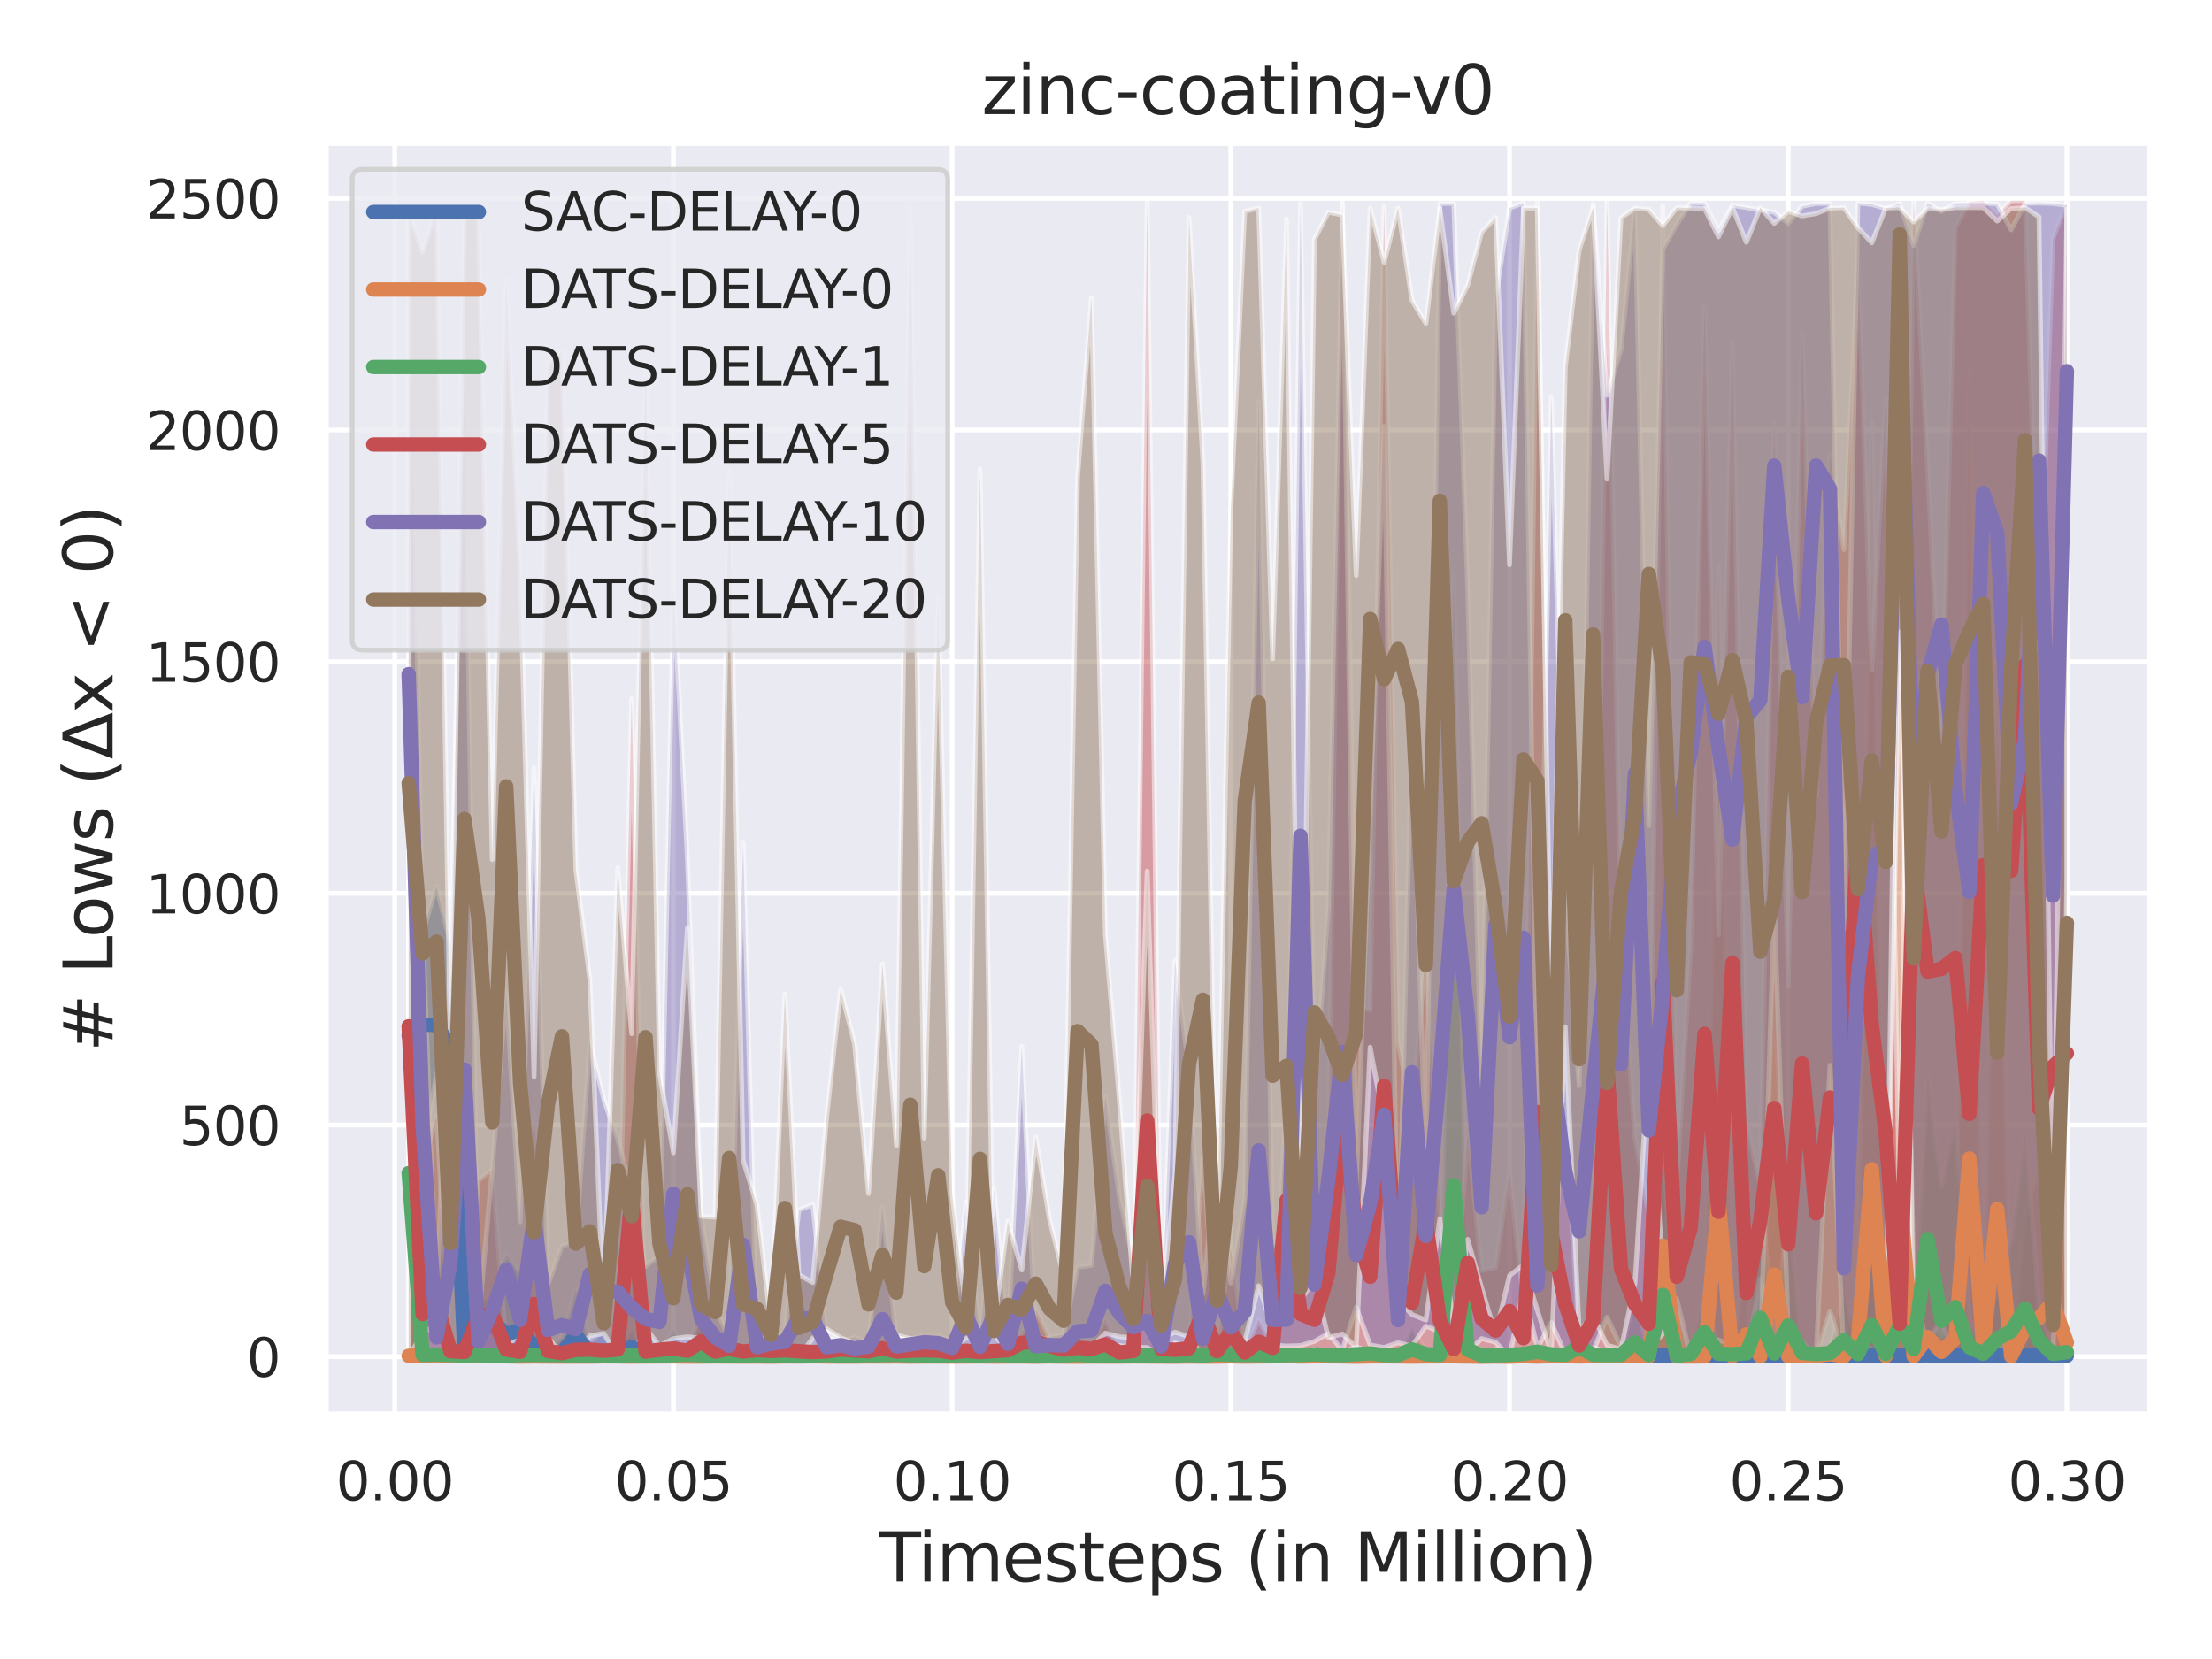 <?xml version="1.0" encoding="utf-8" standalone="no"?>
<!DOCTYPE svg PUBLIC "-//W3C//DTD SVG 1.1//EN"
  "http://www.w3.org/Graphics/SVG/1.1/DTD/svg11.dtd">
<svg xmlns:xlink="http://www.w3.org/1999/xlink" width="460.8pt" height="345.6pt" viewBox="0 0 460.8 345.6" xmlns="http://www.w3.org/2000/svg" version="1.1">
 <defs>
  <style type="text/css">*{stroke-linejoin: round; stroke-linecap: butt}</style>
 </defs>
 <g id="figure_1">
  <g id="patch_1">
   <path d="M 0 345.6 
L 460.8 345.6 
L 460.8 0 
L 0 0 
z
" style="fill: #ffffff"/>
  </g>
  <g id="axes_1">
   <g id="patch_2">
    <path d="M 67.86 294.66 
L 447.84 294.66 
L 447.84 29.76 
L 67.86 29.76 
z
" style="fill: #eaeaf2"/>
   </g>
   <g id="matplotlib.axis_1">
    <g id="xtick_1">
     <g id="line2d_1">
      <path d="M 82.229 294.66 
L 82.229 29.76 
" clip-path="url(#paea2b9367b)" style="fill: none; stroke: #ffffff; stroke-linecap: round"/>
     </g>
     <g id="text_1">
      <!-- 0.00 -->
      <g style="fill: #262626" transform="translate(69.983 312.518)scale(0.11 -0.11)">
       <defs>
        <path id="DejaVuSans-30" d="M 2034 4250 
Q 1547 4250 1301 3770 
Q 1056 3291 1056 2328 
Q 1056 1369 1301 889 
Q 1547 409 2034 409 
Q 2525 409 2770 889 
Q 3016 1369 3016 2328 
Q 3016 3291 2770 3770 
Q 2525 4250 2034 4250 
z
M 2034 4750 
Q 2819 4750 3233 4129 
Q 3647 3509 3647 2328 
Q 3647 1150 3233 529 
Q 2819 -91 2034 -91 
Q 1250 -91 836 529 
Q 422 1150 422 2328 
Q 422 3509 836 4129 
Q 1250 4750 2034 4750 
z
" transform="scale(0.016)"/>
        <path id="DejaVuSans-2e" d="M 684 794 
L 1344 794 
L 1344 0 
L 684 0 
L 684 794 
z
" transform="scale(0.016)"/>
       </defs>
       <use xlink:href="#DejaVuSans-30"/>
       <use xlink:href="#DejaVuSans-2e" x="63.623"/>
       <use xlink:href="#DejaVuSans-30" x="95.41"/>
       <use xlink:href="#DejaVuSans-30" x="159.033"/>
      </g>
     </g>
    </g>
    <g id="xtick_2">
     <g id="line2d_2">
      <path d="M 140.286 294.66 
L 140.286 29.76 
" clip-path="url(#paea2b9367b)" style="fill: none; stroke: #ffffff; stroke-linecap: round"/>
     </g>
     <g id="text_2">
      <!-- 0.05 -->
      <g style="fill: #262626" transform="translate(128.039 312.518)scale(0.11 -0.11)">
       <defs>
        <path id="DejaVuSans-35" d="M 691 4666 
L 3169 4666 
L 3169 4134 
L 1269 4134 
L 1269 2991 
Q 1406 3038 1543 3061 
Q 1681 3084 1819 3084 
Q 2600 3084 3056 2656 
Q 3513 2228 3513 1497 
Q 3513 744 3044 326 
Q 2575 -91 1722 -91 
Q 1428 -91 1123 -41 
Q 819 9 494 109 
L 494 744 
Q 775 591 1075 516 
Q 1375 441 1709 441 
Q 2250 441 2565 725 
Q 2881 1009 2881 1497 
Q 2881 1984 2565 2268 
Q 2250 2553 1709 2553 
Q 1456 2553 1204 2497 
Q 953 2441 691 2322 
L 691 4666 
z
" transform="scale(0.016)"/>
       </defs>
       <use xlink:href="#DejaVuSans-30"/>
       <use xlink:href="#DejaVuSans-2e" x="63.623"/>
       <use xlink:href="#DejaVuSans-30" x="95.41"/>
       <use xlink:href="#DejaVuSans-35" x="159.033"/>
      </g>
     </g>
    </g>
    <g id="xtick_3">
     <g id="line2d_3">
      <path d="M 198.342 294.66 
L 198.342 29.76 
" clip-path="url(#paea2b9367b)" style="fill: none; stroke: #ffffff; stroke-linecap: round"/>
     </g>
     <g id="text_3">
      <!-- 0.10 -->
      <g style="fill: #262626" transform="translate(186.096 312.518)scale(0.11 -0.11)">
       <defs>
        <path id="DejaVuSans-31" d="M 794 531 
L 1825 531 
L 1825 4091 
L 703 3866 
L 703 4441 
L 1819 4666 
L 2450 4666 
L 2450 531 
L 3481 531 
L 3481 0 
L 794 0 
L 794 531 
z
" transform="scale(0.016)"/>
       </defs>
       <use xlink:href="#DejaVuSans-30"/>
       <use xlink:href="#DejaVuSans-2e" x="63.623"/>
       <use xlink:href="#DejaVuSans-31" x="95.41"/>
       <use xlink:href="#DejaVuSans-30" x="159.033"/>
      </g>
     </g>
    </g>
    <g id="xtick_4">
     <g id="line2d_4">
      <path d="M 256.399 294.66 
L 256.399 29.76 
" clip-path="url(#paea2b9367b)" style="fill: none; stroke: #ffffff; stroke-linecap: round"/>
     </g>
     <g id="text_4">
      <!-- 0.15 -->
      <g style="fill: #262626" transform="translate(244.152 312.518)scale(0.11 -0.11)">
       <use xlink:href="#DejaVuSans-30"/>
       <use xlink:href="#DejaVuSans-2e" x="63.623"/>
       <use xlink:href="#DejaVuSans-31" x="95.41"/>
       <use xlink:href="#DejaVuSans-35" x="159.033"/>
      </g>
     </g>
    </g>
    <g id="xtick_5">
     <g id="line2d_5">
      <path d="M 314.455 294.66 
L 314.455 29.76 
" clip-path="url(#paea2b9367b)" style="fill: none; stroke: #ffffff; stroke-linecap: round"/>
     </g>
     <g id="text_5">
      <!-- 0.20 -->
      <g style="fill: #262626" transform="translate(302.209 312.518)scale(0.11 -0.11)">
       <defs>
        <path id="DejaVuSans-32" d="M 1228 531 
L 3431 531 
L 3431 0 
L 469 0 
L 469 531 
Q 828 903 1448 1529 
Q 2069 2156 2228 2338 
Q 2531 2678 2651 2914 
Q 2772 3150 2772 3378 
Q 2772 3750 2511 3984 
Q 2250 4219 1831 4219 
Q 1534 4219 1204 4116 
Q 875 4013 500 3803 
L 500 4441 
Q 881 4594 1212 4672 
Q 1544 4750 1819 4750 
Q 2544 4750 2975 4387 
Q 3406 4025 3406 3419 
Q 3406 3131 3298 2873 
Q 3191 2616 2906 2266 
Q 2828 2175 2409 1742 
Q 1991 1309 1228 531 
z
" transform="scale(0.016)"/>
       </defs>
       <use xlink:href="#DejaVuSans-30"/>
       <use xlink:href="#DejaVuSans-2e" x="63.623"/>
       <use xlink:href="#DejaVuSans-32" x="95.41"/>
       <use xlink:href="#DejaVuSans-30" x="159.033"/>
      </g>
     </g>
    </g>
    <g id="xtick_6">
     <g id="line2d_6">
      <path d="M 372.512 294.66 
L 372.512 29.76 
" clip-path="url(#paea2b9367b)" style="fill: none; stroke: #ffffff; stroke-linecap: round"/>
     </g>
     <g id="text_6">
      <!-- 0.25 -->
      <g style="fill: #262626" transform="translate(360.266 312.518)scale(0.11 -0.11)">
       <use xlink:href="#DejaVuSans-30"/>
       <use xlink:href="#DejaVuSans-2e" x="63.623"/>
       <use xlink:href="#DejaVuSans-32" x="95.41"/>
       <use xlink:href="#DejaVuSans-35" x="159.033"/>
      </g>
     </g>
    </g>
    <g id="xtick_7">
     <g id="line2d_7">
      <path d="M 430.568 294.66 
L 430.568 29.76 
" clip-path="url(#paea2b9367b)" style="fill: none; stroke: #ffffff; stroke-linecap: round"/>
     </g>
     <g id="text_7">
      <!-- 0.30 -->
      <g style="fill: #262626" transform="translate(418.322 312.518)scale(0.11 -0.11)">
       <defs>
        <path id="DejaVuSans-33" d="M 2597 2516 
Q 3050 2419 3304 2112 
Q 3559 1806 3559 1356 
Q 3559 666 3084 287 
Q 2609 -91 1734 -91 
Q 1441 -91 1130 -33 
Q 819 25 488 141 
L 488 750 
Q 750 597 1062 519 
Q 1375 441 1716 441 
Q 2309 441 2620 675 
Q 2931 909 2931 1356 
Q 2931 1769 2642 2001 
Q 2353 2234 1838 2234 
L 1294 2234 
L 1294 2753 
L 1863 2753 
Q 2328 2753 2575 2939 
Q 2822 3125 2822 3475 
Q 2822 3834 2567 4026 
Q 2313 4219 1838 4219 
Q 1578 4219 1281 4162 
Q 984 4106 628 3988 
L 628 4550 
Q 988 4650 1302 4700 
Q 1616 4750 1894 4750 
Q 2613 4750 3031 4423 
Q 3450 4097 3450 3541 
Q 3450 3153 3228 2886 
Q 3006 2619 2597 2516 
z
" transform="scale(0.016)"/>
       </defs>
       <use xlink:href="#DejaVuSans-30"/>
       <use xlink:href="#DejaVuSans-2e" x="63.623"/>
       <use xlink:href="#DejaVuSans-33" x="95.41"/>
       <use xlink:href="#DejaVuSans-30" x="159.033"/>
      </g>
     </g>
    </g>
    <g id="text_8">
     <!-- Timesteps (in Million) -->
     <g style="fill: #262626" transform="translate(183.104 329.444)scale(0.14 -0.14)">
      <defs>
       <path id="DejaVuSans-54" d="M -19 4666 
L 3928 4666 
L 3928 4134 
L 2272 4134 
L 2272 0 
L 1638 0 
L 1638 4134 
L -19 4134 
L -19 4666 
z
" transform="scale(0.016)"/>
       <path id="DejaVuSans-69" d="M 603 3500 
L 1178 3500 
L 1178 0 
L 603 0 
L 603 3500 
z
M 603 4863 
L 1178 4863 
L 1178 4134 
L 603 4134 
L 603 4863 
z
" transform="scale(0.016)"/>
       <path id="DejaVuSans-6d" d="M 3328 2828 
Q 3544 3216 3844 3400 
Q 4144 3584 4550 3584 
Q 5097 3584 5394 3201 
Q 5691 2819 5691 2113 
L 5691 0 
L 5113 0 
L 5113 2094 
Q 5113 2597 4934 2840 
Q 4756 3084 4391 3084 
Q 3944 3084 3684 2787 
Q 3425 2491 3425 1978 
L 3425 0 
L 2847 0 
L 2847 2094 
Q 2847 2600 2669 2842 
Q 2491 3084 2119 3084 
Q 1678 3084 1418 2786 
Q 1159 2488 1159 1978 
L 1159 0 
L 581 0 
L 581 3500 
L 1159 3500 
L 1159 2956 
Q 1356 3278 1631 3431 
Q 1906 3584 2284 3584 
Q 2666 3584 2933 3390 
Q 3200 3197 3328 2828 
z
" transform="scale(0.016)"/>
       <path id="DejaVuSans-65" d="M 3597 1894 
L 3597 1613 
L 953 1613 
Q 991 1019 1311 708 
Q 1631 397 2203 397 
Q 2534 397 2845 478 
Q 3156 559 3463 722 
L 3463 178 
Q 3153 47 2828 -22 
Q 2503 -91 2169 -91 
Q 1331 -91 842 396 
Q 353 884 353 1716 
Q 353 2575 817 3079 
Q 1281 3584 2069 3584 
Q 2775 3584 3186 3129 
Q 3597 2675 3597 1894 
z
M 3022 2063 
Q 3016 2534 2758 2815 
Q 2500 3097 2075 3097 
Q 1594 3097 1305 2825 
Q 1016 2553 972 2059 
L 3022 2063 
z
" transform="scale(0.016)"/>
       <path id="DejaVuSans-73" d="M 2834 3397 
L 2834 2853 
Q 2591 2978 2328 3040 
Q 2066 3103 1784 3103 
Q 1356 3103 1142 2972 
Q 928 2841 928 2578 
Q 928 2378 1081 2264 
Q 1234 2150 1697 2047 
L 1894 2003 
Q 2506 1872 2764 1633 
Q 3022 1394 3022 966 
Q 3022 478 2636 193 
Q 2250 -91 1575 -91 
Q 1294 -91 989 -36 
Q 684 19 347 128 
L 347 722 
Q 666 556 975 473 
Q 1284 391 1588 391 
Q 1994 391 2212 530 
Q 2431 669 2431 922 
Q 2431 1156 2273 1281 
Q 2116 1406 1581 1522 
L 1381 1569 
Q 847 1681 609 1914 
Q 372 2147 372 2553 
Q 372 3047 722 3315 
Q 1072 3584 1716 3584 
Q 2034 3584 2315 3537 
Q 2597 3491 2834 3397 
z
" transform="scale(0.016)"/>
       <path id="DejaVuSans-74" d="M 1172 4494 
L 1172 3500 
L 2356 3500 
L 2356 3053 
L 1172 3053 
L 1172 1153 
Q 1172 725 1289 603 
Q 1406 481 1766 481 
L 2356 481 
L 2356 0 
L 1766 0 
Q 1100 0 847 248 
Q 594 497 594 1153 
L 594 3053 
L 172 3053 
L 172 3500 
L 594 3500 
L 594 4494 
L 1172 4494 
z
" transform="scale(0.016)"/>
       <path id="DejaVuSans-70" d="M 1159 525 
L 1159 -1331 
L 581 -1331 
L 581 3500 
L 1159 3500 
L 1159 2969 
Q 1341 3281 1617 3432 
Q 1894 3584 2278 3584 
Q 2916 3584 3314 3078 
Q 3713 2572 3713 1747 
Q 3713 922 3314 415 
Q 2916 -91 2278 -91 
Q 1894 -91 1617 61 
Q 1341 213 1159 525 
z
M 3116 1747 
Q 3116 2381 2855 2742 
Q 2594 3103 2138 3103 
Q 1681 3103 1420 2742 
Q 1159 2381 1159 1747 
Q 1159 1113 1420 752 
Q 1681 391 2138 391 
Q 2594 391 2855 752 
Q 3116 1113 3116 1747 
z
" transform="scale(0.016)"/>
       <path id="DejaVuSans-20" transform="scale(0.016)"/>
       <path id="DejaVuSans-28" d="M 1984 4856 
Q 1566 4138 1362 3434 
Q 1159 2731 1159 2009 
Q 1159 1288 1364 580 
Q 1569 -128 1984 -844 
L 1484 -844 
Q 1016 -109 783 600 
Q 550 1309 550 2009 
Q 550 2706 781 3412 
Q 1013 4119 1484 4856 
L 1984 4856 
z
" transform="scale(0.016)"/>
       <path id="DejaVuSans-6e" d="M 3513 2113 
L 3513 0 
L 2938 0 
L 2938 2094 
Q 2938 2591 2744 2837 
Q 2550 3084 2163 3084 
Q 1697 3084 1428 2787 
Q 1159 2491 1159 1978 
L 1159 0 
L 581 0 
L 581 3500 
L 1159 3500 
L 1159 2956 
Q 1366 3272 1645 3428 
Q 1925 3584 2291 3584 
Q 2894 3584 3203 3211 
Q 3513 2838 3513 2113 
z
" transform="scale(0.016)"/>
       <path id="DejaVuSans-4d" d="M 628 4666 
L 1569 4666 
L 2759 1491 
L 3956 4666 
L 4897 4666 
L 4897 0 
L 4281 0 
L 4281 4097 
L 3078 897 
L 2444 897 
L 1241 4097 
L 1241 0 
L 628 0 
L 628 4666 
z
" transform="scale(0.016)"/>
       <path id="DejaVuSans-6c" d="M 603 4863 
L 1178 4863 
L 1178 0 
L 603 0 
L 603 4863 
z
" transform="scale(0.016)"/>
       <path id="DejaVuSans-6f" d="M 1959 3097 
Q 1497 3097 1228 2736 
Q 959 2375 959 1747 
Q 959 1119 1226 758 
Q 1494 397 1959 397 
Q 2419 397 2687 759 
Q 2956 1122 2956 1747 
Q 2956 2369 2687 2733 
Q 2419 3097 1959 3097 
z
M 1959 3584 
Q 2709 3584 3137 3096 
Q 3566 2609 3566 1747 
Q 3566 888 3137 398 
Q 2709 -91 1959 -91 
Q 1206 -91 779 398 
Q 353 888 353 1747 
Q 353 2609 779 3096 
Q 1206 3584 1959 3584 
z
" transform="scale(0.016)"/>
       <path id="DejaVuSans-29" d="M 513 4856 
L 1013 4856 
Q 1481 4119 1714 3412 
Q 1947 2706 1947 2009 
Q 1947 1309 1714 600 
Q 1481 -109 1013 -844 
L 513 -844 
Q 928 -128 1133 580 
Q 1338 1288 1338 2009 
Q 1338 2731 1133 3434 
Q 928 4138 513 4856 
z
" transform="scale(0.016)"/>
      </defs>
      <use xlink:href="#DejaVuSans-54"/>
      <use xlink:href="#DejaVuSans-69" x="57.959"/>
      <use xlink:href="#DejaVuSans-6d" x="85.742"/>
      <use xlink:href="#DejaVuSans-65" x="183.154"/>
      <use xlink:href="#DejaVuSans-73" x="244.678"/>
      <use xlink:href="#DejaVuSans-74" x="296.777"/>
      <use xlink:href="#DejaVuSans-65" x="335.986"/>
      <use xlink:href="#DejaVuSans-70" x="397.51"/>
      <use xlink:href="#DejaVuSans-73" x="460.986"/>
      <use xlink:href="#DejaVuSans-20" x="513.086"/>
      <use xlink:href="#DejaVuSans-28" x="544.873"/>
      <use xlink:href="#DejaVuSans-69" x="583.887"/>
      <use xlink:href="#DejaVuSans-6e" x="611.67"/>
      <use xlink:href="#DejaVuSans-20" x="675.049"/>
      <use xlink:href="#DejaVuSans-4d" x="706.836"/>
      <use xlink:href="#DejaVuSans-69" x="793.115"/>
      <use xlink:href="#DejaVuSans-6c" x="820.898"/>
      <use xlink:href="#DejaVuSans-6c" x="848.682"/>
      <use xlink:href="#DejaVuSans-69" x="876.465"/>
      <use xlink:href="#DejaVuSans-6f" x="904.248"/>
      <use xlink:href="#DejaVuSans-6e" x="965.43"/>
      <use xlink:href="#DejaVuSans-29" x="1028.809"/>
     </g>
    </g>
   </g>
   <g id="matplotlib.axis_2">
    <g id="ytick_1">
     <g id="line2d_8">
      <path d="M 67.86 282.619 
L 447.84 282.619 
" clip-path="url(#paea2b9367b)" style="fill: none; stroke: #ffffff; stroke-linecap: round"/>
     </g>
     <g id="text_9">
      <!-- 0 -->
      <g style="fill: #262626" transform="translate(51.361 286.798)scale(0.11 -0.11)">
       <use xlink:href="#DejaVuSans-30"/>
      </g>
     </g>
    </g>
    <g id="ytick_2">
     <g id="line2d_9">
      <path d="M 67.86 234.359 
L 447.84 234.359 
" clip-path="url(#paea2b9367b)" style="fill: none; stroke: #ffffff; stroke-linecap: round"/>
     </g>
     <g id="text_10">
      <!-- 500 -->
      <g style="fill: #262626" transform="translate(37.364 238.538)scale(0.11 -0.11)">
       <use xlink:href="#DejaVuSans-35"/>
       <use xlink:href="#DejaVuSans-30" x="63.623"/>
       <use xlink:href="#DejaVuSans-30" x="127.246"/>
      </g>
     </g>
    </g>
    <g id="ytick_3">
     <g id="line2d_10">
      <path d="M 67.86 186.099 
L 447.84 186.099 
" clip-path="url(#paea2b9367b)" style="fill: none; stroke: #ffffff; stroke-linecap: round"/>
     </g>
     <g id="text_11">
      <!-- 1000 -->
      <g style="fill: #262626" transform="translate(30.365 190.278)scale(0.11 -0.11)">
       <use xlink:href="#DejaVuSans-31"/>
       <use xlink:href="#DejaVuSans-30" x="63.623"/>
       <use xlink:href="#DejaVuSans-30" x="127.246"/>
       <use xlink:href="#DejaVuSans-30" x="190.869"/>
      </g>
     </g>
    </g>
    <g id="ytick_4">
     <g id="line2d_11">
      <path d="M 67.86 137.839 
L 447.84 137.839 
" clip-path="url(#paea2b9367b)" style="fill: none; stroke: #ffffff; stroke-linecap: round"/>
     </g>
     <g id="text_12">
      <!-- 1500 -->
      <g style="fill: #262626" transform="translate(30.365 142.018)scale(0.11 -0.11)">
       <use xlink:href="#DejaVuSans-31"/>
       <use xlink:href="#DejaVuSans-35" x="63.623"/>
       <use xlink:href="#DejaVuSans-30" x="127.246"/>
       <use xlink:href="#DejaVuSans-30" x="190.869"/>
      </g>
     </g>
    </g>
    <g id="ytick_5">
     <g id="line2d_12">
      <path d="M 67.86 89.578 
L 447.84 89.578 
" clip-path="url(#paea2b9367b)" style="fill: none; stroke: #ffffff; stroke-linecap: round"/>
     </g>
     <g id="text_13">
      <!-- 2000 -->
      <g style="fill: #262626" transform="translate(30.365 93.758)scale(0.11 -0.11)">
       <use xlink:href="#DejaVuSans-32"/>
       <use xlink:href="#DejaVuSans-30" x="63.623"/>
       <use xlink:href="#DejaVuSans-30" x="127.246"/>
       <use xlink:href="#DejaVuSans-30" x="190.869"/>
      </g>
     </g>
    </g>
    <g id="ytick_6">
     <g id="line2d_13">
      <path d="M 67.86 41.318 
L 447.84 41.318 
" clip-path="url(#paea2b9367b)" style="fill: none; stroke: #ffffff; stroke-linecap: round"/>
     </g>
     <g id="text_14">
      <!-- 2500 -->
      <g style="fill: #262626" transform="translate(30.365 45.497)scale(0.11 -0.11)">
       <use xlink:href="#DejaVuSans-32"/>
       <use xlink:href="#DejaVuSans-35" x="63.623"/>
       <use xlink:href="#DejaVuSans-30" x="127.246"/>
       <use xlink:href="#DejaVuSans-30" x="190.869"/>
      </g>
     </g>
    </g>
    <g id="text_15">
     <!-- # Lows (Δx &lt; 0) -->
     <g style="fill: #262626" transform="translate(23.453 219.12)rotate(-90)scale(0.14 -0.14)">
      <defs>
       <path id="DejaVuSans-23" d="M 3272 2816 
L 2363 2816 
L 2100 1772 
L 3016 1772 
L 3272 2816 
z
M 2803 4594 
L 2478 3297 
L 3391 3297 
L 3719 4594 
L 4219 4594 
L 3897 3297 
L 4872 3297 
L 4872 2816 
L 3775 2816 
L 3519 1772 
L 4513 1772 
L 4513 1294 
L 3397 1294 
L 3072 0 
L 2572 0 
L 2894 1294 
L 1978 1294 
L 1656 0 
L 1153 0 
L 1478 1294 
L 494 1294 
L 494 1772 
L 1594 1772 
L 1856 2816 
L 850 2816 
L 850 3297 
L 1978 3297 
L 2297 4594 
L 2803 4594 
z
" transform="scale(0.016)"/>
       <path id="DejaVuSans-4c" d="M 628 4666 
L 1259 4666 
L 1259 531 
L 3531 531 
L 3531 0 
L 628 0 
L 628 4666 
z
" transform="scale(0.016)"/>
       <path id="DejaVuSans-77" d="M 269 3500 
L 844 3500 
L 1563 769 
L 2278 3500 
L 2956 3500 
L 3675 769 
L 4391 3500 
L 4966 3500 
L 4050 0 
L 3372 0 
L 2619 2869 
L 1863 0 
L 1184 0 
L 269 3500 
z
" transform="scale(0.016)"/>
       <path id="DejaVuSans-394" d="M 2188 4044 
L 906 525 
L 3472 525 
L 2188 4044 
z
M 50 0 
L 1831 4666 
L 2547 4666 
L 4325 0 
L 50 0 
z
" transform="scale(0.016)"/>
       <path id="DejaVuSans-78" d="M 3513 3500 
L 2247 1797 
L 3578 0 
L 2900 0 
L 1881 1375 
L 863 0 
L 184 0 
L 1544 1831 
L 300 3500 
L 978 3500 
L 1906 2253 
L 2834 3500 
L 3513 3500 
z
" transform="scale(0.016)"/>
       <path id="DejaVuSans-3c" d="M 4684 3150 
L 1459 2003 
L 4684 863 
L 4684 294 
L 678 1747 
L 678 2266 
L 4684 3719 
L 4684 3150 
z
" transform="scale(0.016)"/>
      </defs>
      <use xlink:href="#DejaVuSans-23"/>
      <use xlink:href="#DejaVuSans-20" x="83.789"/>
      <use xlink:href="#DejaVuSans-4c" x="115.576"/>
      <use xlink:href="#DejaVuSans-6f" x="169.539"/>
      <use xlink:href="#DejaVuSans-77" x="230.721"/>
      <use xlink:href="#DejaVuSans-73" x="312.508"/>
      <use xlink:href="#DejaVuSans-20" x="364.607"/>
      <use xlink:href="#DejaVuSans-28" x="396.395"/>
      <use xlink:href="#DejaVuSans-394" x="435.408"/>
      <use xlink:href="#DejaVuSans-78" x="503.816"/>
      <use xlink:href="#DejaVuSans-20" x="562.996"/>
      <use xlink:href="#DejaVuSans-3c" x="594.783"/>
      <use xlink:href="#DejaVuSans-20" x="678.572"/>
      <use xlink:href="#DejaVuSans-30" x="710.359"/>
      <use xlink:href="#DejaVuSans-29" x="773.982"/>
     </g>
    </g>
   </g>
   <g id="PolyCollection_1">
    <defs>
     <path id="mb8bb136faa" d="M 85.132 -119.059 
L 85.132 -140.429 
L 88.035 -151.316 
L 90.937 -160.93 
L 93.84 -149.077 
L 96.743 -68.405 
L 99.646 -74.197 
L 102.549 -75.683 
L 105.452 -84.351 
L 108.354 -80.316 
L 111.257 -67.305 
L 114.16 -64.911 
L 117.063 -67.054 
L 119.966 -77.111 
L 122.869 -66.031 
L 125.771 -68.54 
L 128.674 -63.27 
L 131.577 -69.042 
L 134.48 -63.174 
L 137.383 -63.29 
L 140.286 -68.521 
L 143.188 -63.309 
L 146.091 -70.876 
L 148.994 -64.66 
L 151.897 -63.174 
L 154.8 -63.193 
L 157.702 -63.174 
L 160.605 -63.193 
L 163.508 -63.155 
L 166.411 -63.193 
L 169.314 -63.135 
L 172.217 -63.213 
L 175.119 -63.213 
L 178.022 -63.193 
L 180.925 -63.213 
L 183.828 -63.193 
L 186.731 -63.193 
L 189.634 -63.193 
L 192.536 -63.29 
L 195.439 -63.193 
L 198.342 -63.155 
L 201.245 -63.27 
L 204.148 -63.232 
L 207.051 -63.193 
L 209.953 -63.251 
L 212.856 -63.213 
L 215.759 -63.232 
L 218.662 -63.27 
L 221.565 -63.174 
L 224.467 -63.232 
L 227.37 -63.232 
L 230.273 -63.193 
L 233.176 -63.193 
L 236.079 -63.232 
L 238.982 -63.213 
L 241.884 -63.232 
L 244.787 -63.232 
L 247.69 -63.232 
L 250.593 -63.213 
L 253.496 -63.251 
L 256.399 -63.213 
L 259.301 -63.213 
L 262.204 -63.193 
L 265.107 -63.213 
L 268.01 -63.213 
L 270.913 -63.232 
L 273.816 -63.251 
L 276.718 -63.213 
L 279.621 -63.251 
L 282.524 -63.213 
L 285.427 -63.232 
L 288.33 -63.232 
L 291.233 -63.251 
L 294.135 -63.213 
L 297.038 -63.251 
L 299.941 -63.309 
L 302.844 -63.193 
L 305.747 -63.213 
L 308.649 -63.213 
L 311.552 -63.232 
L 314.455 -63.251 
L 317.358 -63.251 
L 320.261 -63.251 
L 323.164 -63.251 
L 326.066 -63.232 
L 328.969 -63.27 
L 331.872 -63.232 
L 334.775 -63.309 
L 337.678 -63.232 
L 340.581 -63.174 
L 343.483 -63.213 
L 346.386 -63.309 
L 349.289 -63.27 
L 352.192 -63.251 
L 355.095 -63.213 
L 357.998 -63.328 
L 360.9 -63.232 
L 363.803 -63.232 
L 366.706 -63.213 
L 369.609 -63.213 
L 372.512 -63.27 
L 375.414 -63.251 
L 378.317 -63.27 
L 381.22 -63.213 
L 384.123 -63.155 
L 387.026 -63.29 
L 389.929 -63.27 
L 392.831 -63.232 
L 395.734 -63.251 
L 398.637 -63.29 
L 401.54 -63.29 
L 404.443 -63.27 
L 407.346 -63.251 
L 410.248 -63.213 
L 413.151 -63.232 
L 416.054 -63.29 
L 418.957 -63.251 
L 421.86 -63.213 
L 424.763 -63.251 
L 427.665 -63.193 
L 430.568 -63.232 
L 430.568 -63.116 
L 430.568 -63.116 
L 427.665 -63.116 
L 424.763 -63.155 
L 421.86 -63.155 
L 418.957 -63.135 
L 416.054 -63.135 
L 413.151 -63.155 
L 410.248 -63.155 
L 407.346 -63.135 
L 404.443 -63.155 
L 401.54 -63.193 
L 398.637 -63.155 
L 395.734 -63.193 
L 392.831 -63.135 
L 389.929 -63.155 
L 387.026 -63.193 
L 384.123 -63.135 
L 381.22 -63.097 
L 378.317 -63.116 
L 375.414 -63.155 
L 372.512 -63.135 
L 369.609 -63.174 
L 366.706 -63.116 
L 363.803 -63.155 
L 360.9 -63.155 
L 357.998 -63.116 
L 355.095 -63.135 
L 352.192 -63.155 
L 349.289 -63.135 
L 346.386 -63.174 
L 343.483 -63.097 
L 340.581 -63.097 
L 337.678 -63.135 
L 334.775 -63.135 
L 331.872 -63.155 
L 328.969 -63.135 
L 326.066 -63.116 
L 323.164 -63.155 
L 320.261 -63.213 
L 317.358 -63.155 
L 314.455 -63.174 
L 311.552 -63.116 
L 308.649 -63.155 
L 305.747 -63.135 
L 302.844 -63.155 
L 299.941 -63.174 
L 297.038 -63.193 
L 294.135 -63.116 
L 291.233 -63.116 
L 288.33 -63.174 
L 285.427 -63.155 
L 282.524 -63.116 
L 279.621 -63.135 
L 276.718 -63.155 
L 273.816 -63.174 
L 270.913 -63.116 
L 268.01 -63.135 
L 265.107 -63.116 
L 262.204 -63.097 
L 259.301 -63.174 
L 256.399 -63.116 
L 253.496 -63.097 
L 250.593 -63.116 
L 247.69 -63.155 
L 244.787 -63.116 
L 241.884 -63.116 
L 238.982 -63.174 
L 236.079 -63.097 
L 233.176 -63.155 
L 230.273 -63.116 
L 227.37 -63.116 
L 224.467 -63.077 
L 221.565 -63.135 
L 218.662 -63.097 
L 215.759 -63.135 
L 212.856 -63.077 
L 209.953 -63.116 
L 207.051 -63.135 
L 204.148 -63.116 
L 201.245 -63.097 
L 198.342 -63.097 
L 195.439 -63.116 
L 192.536 -63.116 
L 189.634 -63.097 
L 186.731 -63.077 
L 183.828 -63.058 
L 180.925 -63.097 
L 178.022 -63.116 
L 175.119 -63.116 
L 172.217 -63.116 
L 169.314 -63.135 
L 166.411 -63.097 
L 163.508 -63.097 
L 160.605 -63.097 
L 157.702 -63.135 
L 154.8 -63.116 
L 151.897 -63.039 
L 148.994 -63.077 
L 146.091 -63.097 
L 143.188 -63.058 
L 140.286 -63.058 
L 137.383 -63.02 
L 134.48 -63.039 
L 131.577 -63.155 
L 128.674 -63.077 
L 125.771 -62.981 
L 122.869 -63.058 
L 119.966 -63.039 
L 117.063 -63 
L 114.16 -62.981 
L 111.257 -63.039 
L 108.354 -63.02 
L 105.452 -62.981 
L 102.549 -63 
L 99.646 -62.981 
L 96.743 -62.981 
L 93.84 -110.508 
L 90.937 -121.955 
L 88.035 -104.639 
L 85.132 -119.059 
z
" style="stroke: #ffffff; stroke-opacity: 0.5"/>
    </defs>
    <g clip-path="url(#paea2b9367b)">
     <use xlink:href="#mb8bb136faa" x="0" y="345.6" style="fill: #4c72b0; fill-opacity: 0.5; stroke: #ffffff; stroke-opacity: 0.5"/>
    </g>
   </g>
   <g id="PolyCollection_2">
    <defs>
     <path id="me47b4e7dde" d="M 85.132 -63.077 
L 85.132 -63.174 
L 88.035 -63.27 
L 90.937 -63.27 
L 93.84 -63.174 
L 96.743 -63.077 
L 99.646 -63.077 
L 102.549 -63.174 
L 105.452 -63.077 
L 108.354 -63.077 
L 111.257 -63.077 
L 114.16 -63.077 
L 117.063 -63.077 
L 119.966 -63.077 
L 122.869 -63.077 
L 125.771 -63.077 
L 128.674 -63.077 
L 131.577 -63.077 
L 134.48 -63.077 
L 137.383 -63.174 
L 140.286 -63.174 
L 143.188 -63.077 
L 146.091 -63.077 
L 148.994 -63.174 
L 151.897 -63.077 
L 154.8 -63.077 
L 157.702 -63.077 
L 160.605 -62.981 
L 163.508 -63.077 
L 166.411 -63.174 
L 169.314 -63.174 
L 172.217 -63.077 
L 175.119 -63.077 
L 178.022 -63.077 
L 180.925 -63.077 
L 183.828 -63.077 
L 186.731 -63.077 
L 189.634 -63.077 
L 192.536 -63.077 
L 195.439 -63.077 
L 198.342 -63.077 
L 201.245 -63.077 
L 204.148 -63.077 
L 207.051 -63.077 
L 209.953 -63.077 
L 212.856 -63.174 
L 215.759 -62.981 
L 218.662 -63.077 
L 221.565 -63.077 
L 224.467 -62.981 
L 227.37 -63.077 
L 230.273 -63.077 
L 233.176 -63.077 
L 236.079 -63.174 
L 238.982 -63.174 
L 241.884 -63.077 
L 244.787 -62.981 
L 247.69 -63.077 
L 250.593 -63.077 
L 253.496 -63.077 
L 256.399 -63.077 
L 259.301 -63.077 
L 262.204 -63.174 
L 265.107 -63.367 
L 268.01 -63.174 
L 270.913 -63.174 
L 273.816 -63.077 
L 276.718 -63.27 
L 279.621 -63.174 
L 282.524 -62.981 
L 285.427 -63.174 
L 288.33 -63.174 
L 291.233 -63.174 
L 294.135 -63.077 
L 297.038 -63.174 
L 299.941 -63.077 
L 302.844 -63.27 
L 305.747 -63.077 
L 308.649 -62.981 
L 311.552 -63.077 
L 314.455 -62.981 
L 317.358 -63.27 
L 320.261 -63.077 
L 323.164 -63.367 
L 326.066 -63.27 
L 328.969 -63.077 
L 331.872 -63.464 
L 334.775 -63.367 
L 337.678 -63.367 
L 340.581 -63.464 
L 343.483 -63.174 
L 346.386 -177.357 
L 349.289 -63.077 
L 352.192 -63.077 
L 355.095 -63.27 
L 357.998 -228.031 
L 360.9 -63.174 
L 363.803 -85.567 
L 366.706 -63.174 
L 369.609 -128.711 
L 372.512 -63.174 
L 375.414 -63.27 
L 378.317 -63.464 
L 381.22 -64.525 
L 384.123 -63.27 
L 387.026 -78.521 
L 389.929 -257.662 
L 392.831 -63.27 
L 395.734 -233.05 
L 398.637 -63.174 
L 401.54 -82.768 
L 404.443 -67.324 
L 407.346 -81.609 
L 410.248 -268.955 
L 413.151 -71.764 
L 416.054 -201.681 
L 418.957 -63.27 
L 421.86 -91.84 
L 424.763 -102.94 
L 427.665 -118.866 
L 430.568 -76.011 
L 430.568 -62.981 
L 430.568 -62.981 
L 427.665 -62.981 
L 424.763 -62.981 
L 421.86 -63.077 
L 418.957 -62.981 
L 416.054 -63.077 
L 413.151 -63.077 
L 410.248 -62.981 
L 407.346 -62.981 
L 404.443 -63.077 
L 401.54 -62.981 
L 398.637 -63.077 
L 395.734 -62.981 
L 392.831 -62.981 
L 389.929 -63.077 
L 387.026 -62.981 
L 384.123 -62.981 
L 381.22 -62.981 
L 378.317 -62.981 
L 375.414 -62.981 
L 372.512 -62.981 
L 369.609 -62.981 
L 366.706 -62.981 
L 363.803 -62.981 
L 360.9 -62.981 
L 357.998 -63.077 
L 355.095 -62.981 
L 352.192 -62.981 
L 349.289 -62.981 
L 346.386 -62.981 
L 343.483 -63.077 
L 340.581 -62.981 
L 337.678 -62.981 
L 334.775 -62.981 
L 331.872 -62.981 
L 328.969 -62.981 
L 326.066 -62.981 
L 323.164 -62.981 
L 320.261 -62.981 
L 317.358 -62.981 
L 314.455 -62.981 
L 311.552 -62.981 
L 308.649 -62.981 
L 305.747 -62.981 
L 302.844 -62.981 
L 299.941 -62.981 
L 297.038 -62.981 
L 294.135 -62.981 
L 291.233 -62.981 
L 288.33 -62.981 
L 285.427 -62.981 
L 282.524 -62.981 
L 279.621 -62.981 
L 276.718 -62.981 
L 273.816 -62.981 
L 270.913 -62.981 
L 268.01 -62.981 
L 265.107 -62.981 
L 262.204 -62.981 
L 259.301 -62.981 
L 256.399 -62.981 
L 253.496 -62.981 
L 250.593 -62.981 
L 247.69 -62.981 
L 244.787 -62.981 
L 241.884 -62.981 
L 238.982 -62.981 
L 236.079 -62.981 
L 233.176 -62.981 
L 230.273 -62.981 
L 227.37 -62.981 
L 224.467 -62.981 
L 221.565 -62.981 
L 218.662 -62.981 
L 215.759 -62.981 
L 212.856 -62.981 
L 209.953 -62.981 
L 207.051 -62.981 
L 204.148 -62.981 
L 201.245 -62.981 
L 198.342 -62.981 
L 195.439 -62.981 
L 192.536 -62.981 
L 189.634 -62.981 
L 186.731 -62.981 
L 183.828 -62.981 
L 180.925 -62.981 
L 178.022 -62.981 
L 175.119 -62.981 
L 172.217 -62.981 
L 169.314 -62.981 
L 166.411 -62.981 
L 163.508 -62.981 
L 160.605 -62.981 
L 157.702 -62.981 
L 154.8 -62.981 
L 151.897 -62.981 
L 148.994 -62.981 
L 146.091 -62.981 
L 143.188 -62.981 
L 140.286 -62.981 
L 137.383 -62.981 
L 134.48 -62.981 
L 131.577 -62.981 
L 128.674 -62.981 
L 125.771 -62.981 
L 122.869 -62.981 
L 119.966 -62.981 
L 117.063 -62.981 
L 114.16 -62.981 
L 111.257 -62.981 
L 108.354 -62.981 
L 105.452 -62.981 
L 102.549 -62.981 
L 99.646 -62.981 
L 96.743 -63.077 
L 93.84 -62.981 
L 90.937 -62.981 
L 88.035 -63.174 
L 85.132 -63.077 
z
" style="stroke: #ffffff; stroke-opacity: 0.5"/>
    </defs>
    <g clip-path="url(#paea2b9367b)">
     <use xlink:href="#me47b4e7dde" x="0" y="345.6" style="fill: #dd8452; fill-opacity: 0.5; stroke: #ffffff; stroke-opacity: 0.5"/>
    </g>
   </g>
   <g id="PolyCollection_3">
    <defs>
     <path id="m724bd2043b" d="M 85.132 -63.367 
L 85.132 -207.086 
L 88.035 -63.56 
L 90.937 -63.657 
L 93.84 -63.657 
L 96.743 -63.367 
L 99.646 -63.464 
L 102.549 -63.367 
L 105.452 -63.27 
L 108.354 -63.367 
L 111.257 -63.56 
L 114.16 -63.464 
L 117.063 -63.56 
L 119.966 -63.367 
L 122.869 -63.367 
L 125.771 -63.367 
L 128.674 -63.27 
L 131.577 -63.367 
L 134.48 -63.367 
L 137.383 -63.367 
L 140.286 -63.367 
L 143.188 -63.56 
L 146.091 -63.367 
L 148.994 -63.27 
L 151.897 -63.27 
L 154.8 -63.27 
L 157.702 -63.56 
L 160.605 -63.367 
L 163.508 -63.27 
L 166.411 -63.27 
L 169.314 -63.27 
L 172.217 -63.56 
L 175.119 -63.27 
L 178.022 -63.27 
L 180.925 -63.464 
L 183.828 -63.464 
L 186.731 -63.657 
L 189.634 -63.367 
L 192.536 -63.464 
L 195.439 -63.27 
L 198.342 -63.367 
L 201.245 -63.367 
L 204.148 -63.27 
L 207.051 -63.56 
L 209.953 -63.367 
L 212.856 -63.174 
L 215.759 -63.367 
L 218.662 -63.367 
L 221.565 -63.464 
L 224.467 -63.657 
L 227.37 -63.27 
L 230.273 -63.27 
L 233.176 -63.367 
L 236.079 -63.56 
L 238.982 -63.464 
L 241.884 -63.27 
L 244.787 -63.367 
L 247.69 -63.464 
L 250.593 -63.56 
L 253.496 -64.332 
L 256.399 -63.56 
L 259.301 -63.56 
L 262.204 -63.56 
L 265.107 -63.367 
L 268.01 -63.56 
L 270.913 -63.56 
L 273.816 -64.236 
L 276.718 -63.367 
L 279.621 -63.464 
L 282.524 -64.043 
L 285.427 -64.815 
L 288.33 -63.657 
L 291.233 -63.367 
L 294.135 -69.351 
L 297.038 -64.043 
L 299.941 -63.367 
L 302.844 -226.486 
L 305.747 -69.641 
L 308.649 -63.367 
L 311.552 -63.56 
L 314.455 -63.657 
L 317.358 -64.043 
L 320.261 -66.649 
L 323.164 -63.657 
L 326.066 -64.043 
L 328.969 -71.764 
L 331.872 -63.85 
L 334.775 -63.464 
L 337.678 -63.56 
L 340.581 -75.722 
L 343.483 -63.657 
L 346.386 -108.635 
L 349.289 -63.367 
L 352.192 -64.622 
L 355.095 -76.204 
L 357.998 -64.429 
L 360.9 -64.139 
L 363.803 -64.139 
L 366.706 -100.431 
L 369.609 -63.946 
L 372.512 -94.157 
L 375.414 -64.139 
L 378.317 -64.236 
L 381.22 -64.332 
L 384.123 -76.976 
L 387.026 -64.622 
L 389.929 -91.551 
L 392.831 -64.139 
L 395.734 -92.709 
L 398.637 -69.641 
L 401.54 -121.955 
L 404.443 -98.404 
L 407.346 -112.496 
L 410.248 -70.703 
L 413.151 -64.139 
L 416.054 -77.749 
L 418.957 -87.208 
L 421.86 -110.083 
L 424.763 -73.888 
L 427.665 -64.139 
L 430.568 -65.104 
L 430.568 -63.174 
L 430.568 -63.174 
L 427.665 -63.174 
L 424.763 -63.27 
L 421.86 -63.464 
L 418.957 -62.981 
L 416.054 -63.367 
L 413.151 -63.077 
L 410.248 -63.077 
L 407.346 -63.174 
L 404.443 -63.174 
L 401.54 -63.27 
L 398.637 -62.981 
L 395.734 -63.367 
L 392.831 -63.174 
L 389.929 -62.981 
L 387.026 -62.981 
L 384.123 -63.174 
L 381.22 -63.27 
L 378.317 -62.981 
L 375.414 -63.077 
L 372.512 -62.981 
L 369.609 -63.367 
L 366.706 -63.27 
L 363.803 -63.27 
L 360.9 -63.174 
L 357.998 -63.27 
L 355.095 -63.174 
L 352.192 -62.981 
L 349.289 -62.981 
L 346.386 -62.981 
L 343.483 -63.174 
L 340.581 -63.27 
L 337.678 -63.174 
L 334.775 -63.174 
L 331.872 -63.077 
L 328.969 -63.174 
L 326.066 -62.981 
L 323.164 -63.174 
L 320.261 -63.077 
L 317.358 -63.174 
L 314.455 -63.174 
L 311.552 -63.077 
L 308.649 -63.077 
L 305.747 -63.077 
L 302.844 -63.174 
L 299.941 -63.27 
L 297.038 -63.174 
L 294.135 -62.981 
L 291.233 -63.077 
L 288.33 -63.174 
L 285.427 -63.174 
L 282.524 -63.27 
L 279.621 -63.174 
L 276.718 -63.27 
L 273.816 -63.174 
L 270.913 -63.174 
L 268.01 -63.077 
L 265.107 -62.981 
L 262.204 -63.174 
L 259.301 -63.27 
L 256.399 -63.174 
L 253.496 -63.174 
L 250.593 -62.981 
L 247.69 -63.174 
L 244.787 -63.077 
L 241.884 -62.981 
L 238.982 -62.981 
L 236.079 -62.981 
L 233.176 -63.077 
L 230.273 -63.077 
L 227.37 -63.077 
L 224.467 -63.077 
L 221.565 -63.077 
L 218.662 -63.174 
L 215.759 -63.174 
L 212.856 -63.077 
L 209.953 -63.174 
L 207.051 -63.174 
L 204.148 -63.077 
L 201.245 -63.174 
L 198.342 -63.174 
L 195.439 -62.981 
L 192.536 -63.174 
L 189.634 -63.174 
L 186.731 -63.174 
L 183.828 -62.981 
L 180.925 -63.077 
L 178.022 -63.174 
L 175.119 -63.174 
L 172.217 -63.174 
L 169.314 -63.077 
L 166.411 -63.174 
L 163.508 -62.981 
L 160.605 -62.981 
L 157.702 -63.077 
L 154.8 -62.981 
L 151.897 -62.981 
L 148.994 -62.981 
L 146.091 -63.174 
L 143.188 -63.174 
L 140.286 -63.174 
L 137.383 -63.077 
L 134.48 -63.077 
L 131.577 -63.174 
L 128.674 -63.077 
L 125.771 -63.077 
L 122.869 -63.174 
L 119.966 -63.174 
L 117.063 -62.981 
L 114.16 -63.174 
L 111.257 -63.27 
L 108.354 -63.27 
L 105.452 -62.981 
L 102.549 -63.077 
L 99.646 -63.174 
L 96.743 -63.077 
L 93.84 -63.077 
L 90.937 -63.174 
L 88.035 -63.174 
L 85.132 -63.367 
z
" style="stroke: #ffffff; stroke-opacity: 0.5"/>
    </defs>
    <g clip-path="url(#paea2b9367b)">
     <use xlink:href="#m724bd2043b" x="0" y="345.6" style="fill: #55a868; fill-opacity: 0.5; stroke: #ffffff; stroke-opacity: 0.5"/>
    </g>
   </g>
   <g id="PolyCollection_4">
    <defs>
     <path id="mb37c163426" d="M 85.132 -64.139 
L 85.132 -223.108 
L 88.035 -102.747 
L 90.937 -113.171 
L 93.84 -64.429 
L 96.743 -64.236 
L 99.646 -99.659 
L 102.549 -102.072 
L 105.452 -65.104 
L 108.354 -64.429 
L 111.257 -113.751 
L 114.16 -64.429 
L 117.063 -64.043 
L 119.966 -65.394 
L 122.869 -64.622 
L 125.771 -65.008 
L 128.674 -65.49 
L 131.577 -200.04 
L 134.48 -64.236 
L 137.383 -64.622 
L 140.286 -65.104 
L 143.188 -64.622 
L 146.091 -72.536 
L 148.994 -64.525 
L 151.897 -64.911 
L 154.8 -64.429 
L 157.702 -64.911 
L 160.605 -64.718 
L 163.508 -64.911 
L 166.411 -64.525 
L 169.314 -64.911 
L 172.217 -64.622 
L 175.119 -66.552 
L 178.022 -65.104 
L 180.925 -64.525 
L 183.828 -65.587 
L 186.731 -64.429 
L 189.634 -64.718 
L 192.536 -64.911 
L 195.439 -64.525 
L 198.342 -64.043 
L 201.245 -64.815 
L 204.148 -64.525 
L 207.051 -64.622 
L 209.953 -64.911 
L 212.856 -67.807 
L 215.759 -72.923 
L 218.662 -66.745 
L 221.565 -65.394 
L 224.467 -65.587 
L 227.37 -65.49 
L 230.273 -70.799 
L 233.176 -64.525 
L 236.079 -64.911 
L 238.982 -303.703 
L 241.884 -65.394 
L 244.787 -65.683 
L 247.69 -65.877 
L 250.593 -104.485 
L 253.496 -64.815 
L 256.399 -85.47 
L 259.301 -64.332 
L 262.204 -70.703 
L 265.107 -65.394 
L 268.01 -117.611 
L 270.913 -92.999 
L 273.816 -81.995 
L 276.718 -108.249 
L 279.621 -303.703 
L 282.524 -136.24 
L 285.427 -135.178 
L 288.33 -302.544 
L 291.233 -128.711 
L 294.135 -113.268 
L 297.038 -147.726 
L 299.941 -93.674 
L 302.844 -67.807 
L 305.747 -109.697 
L 308.649 -80.934 
L 311.552 -81.513 
L 314.455 -101.686 
L 317.358 -74.37 
L 320.261 -303.799 
L 323.164 -124.175 
L 326.066 -111.724 
L 328.969 -66.456 
L 331.872 -74.467 
L 334.775 -303.799 
L 337.678 -150.621 
L 340.581 -108.635 
L 343.483 -92.709 
L 346.386 -302.834 
L 349.289 -98.983 
L 352.192 -148.112 
L 355.095 -282.082 
L 357.998 -150.814 
L 360.9 -274.36 
L 363.803 -111.531 
L 366.706 -98.693 
L 369.609 -257.759 
L 372.512 -140.101 
L 375.414 -276.387 
L 378.317 -179.674 
L 381.22 -250.906 
L 384.123 -231.119 
L 387.026 -292.603 
L 389.929 -205.927 
L 392.831 -263.068 
L 395.734 -91.261 
L 398.637 -303.703 
L 401.54 -248.396 
L 404.443 -189.616 
L 407.346 -298.104 
L 410.248 -303.606 
L 413.151 -303.799 
L 416.054 -300.807 
L 418.957 -303.799 
L 421.86 -303.799 
L 424.763 -209.885 
L 427.665 -295.884 
L 430.568 -303.413 
L 430.568 -62.981 
L 430.568 -62.981 
L 427.665 -62.981 
L 424.763 -63.077 
L 421.86 -63.174 
L 418.957 -68 
L 416.054 -63.464 
L 413.151 -64.429 
L 410.248 -64.236 
L 407.346 -63.27 
L 404.443 -70.22 
L 401.54 -66.552 
L 398.637 -63.077 
L 395.734 -63.077 
L 392.831 -62.981 
L 389.929 -64.429 
L 387.026 -65.587 
L 384.123 -63.464 
L 381.22 -72.536 
L 378.317 -62.981 
L 375.414 -66.166 
L 372.512 -65.008 
L 369.609 -63.464 
L 366.706 -79.293 
L 363.803 -63.174 
L 360.9 -63.464 
L 357.998 -64.718 
L 355.095 -64.525 
L 352.192 -64.429 
L 349.289 -63.657 
L 346.386 -63.753 
L 343.483 -63.174 
L 340.581 -64.525 
L 337.678 -62.981 
L 334.775 -63.946 
L 331.872 -64.911 
L 328.969 -64.525 
L 326.066 -63.56 
L 323.164 -63.27 
L 320.261 -64.043 
L 317.358 -63.077 
L 314.455 -63.946 
L 311.552 -64.525 
L 308.649 -62.981 
L 305.747 -63.464 
L 302.844 -63.077 
L 299.941 -63.464 
L 297.038 -64.429 
L 294.135 -63.56 
L 291.233 -63.946 
L 288.33 -62.981 
L 285.427 -64.043 
L 282.524 -65.008 
L 279.621 -63.946 
L 276.718 -62.981 
L 273.816 -64.525 
L 270.913 -64.043 
L 268.01 -64.043 
L 265.107 -63.946 
L 262.204 -63.946 
L 259.301 -62.981 
L 256.399 -62.981 
L 253.496 -63.464 
L 250.593 -63.56 
L 247.69 -63.946 
L 244.787 -63.464 
L 241.884 -63.946 
L 238.982 -63.946 
L 236.079 -63.27 
L 233.176 -62.981 
L 230.273 -63.56 
L 227.37 -64.043 
L 224.467 -64.429 
L 221.565 -63.946 
L 218.662 -64.236 
L 215.759 -63.946 
L 212.856 -63.946 
L 209.953 -63.946 
L 207.051 -62.981 
L 204.148 -63.464 
L 201.245 -63.56 
L 198.342 -63.56 
L 195.439 -64.043 
L 192.536 -63.464 
L 189.634 -63.946 
L 186.731 -63.464 
L 183.828 -63.657 
L 180.925 -63.753 
L 178.022 -63.464 
L 175.119 -63.464 
L 172.217 -63.464 
L 169.314 -63.464 
L 166.411 -63.56 
L 163.508 -63.56 
L 160.605 -63.56 
L 157.702 -63.946 
L 154.8 -63.85 
L 151.897 -64.429 
L 148.994 -63.753 
L 146.091 -64.236 
L 143.188 -63.946 
L 140.286 -64.236 
L 137.383 -63.946 
L 134.48 -63.946 
L 131.577 -63.946 
L 128.674 -63.464 
L 125.771 -63.56 
L 122.869 -64.139 
L 119.966 -63.464 
L 117.063 -63.464 
L 114.16 -63.946 
L 111.257 -63.464 
L 108.354 -63.56 
L 105.452 -63.464 
L 102.549 -63.56 
L 99.646 -62.981 
L 96.743 -63.464 
L 93.84 -63.464 
L 90.937 -64.043 
L 88.035 -63.56 
L 85.132 -64.139 
z
" style="stroke: #ffffff; stroke-opacity: 0.5"/>
    </defs>
    <g clip-path="url(#paea2b9367b)">
     <use xlink:href="#mb37c163426" x="0" y="345.6" style="fill: #c44e52; fill-opacity: 0.5; stroke: #ffffff; stroke-opacity: 0.5"/>
    </g>
   </g>
   <g id="PolyCollection_5">
    <defs>
     <path id="m423c7f178a" d="M 85.132 -111.917 
L 85.132 -299.842 
L 88.035 -153.227 
L 90.937 -73.695 
L 93.84 -149.849 
L 96.743 -264.901 
L 99.646 -69.448 
L 102.549 -102.265 
L 105.452 -138.749 
L 108.354 -91.068 
L 111.257 -185.658 
L 114.16 -78.038 
L 117.063 -86.049 
L 119.966 -86.918 
L 122.869 -128.711 
L 125.771 -116.55 
L 128.674 -108.345 
L 131.577 -97.439 
L 134.48 -81.802 
L 137.383 -84.119 
L 140.286 -223.591 
L 143.188 -166.74 
L 146.091 -92.42 
L 148.994 -73.309 
L 151.897 -66.842 
L 154.8 -170.118 
L 157.702 -66.07 
L 160.605 -66.649 
L 163.508 -68 
L 166.411 -93.578 
L 169.314 -94.64 
L 172.217 -66.842 
L 175.119 -66.07 
L 178.022 -67.035 
L 180.925 -65.973 
L 183.828 -94.157 
L 186.731 -66.938 
L 189.634 -66.745 
L 192.536 -67.517 
L 195.439 -67.421 
L 198.342 -66.263 
L 201.245 -95.219 
L 204.148 -67.035 
L 207.051 -98.114 
L 209.953 -66.359 
L 212.856 -127.65 
L 215.759 -66.07 
L 218.662 -67.035 
L 221.565 -67.614 
L 224.467 -81.609 
L 227.37 -81.995 
L 230.273 -117.322 
L 233.176 -96.377 
L 236.079 -82.768 
L 238.982 -89.91 
L 241.884 -67.131 
L 244.787 -145.602 
L 247.69 -122.727 
L 250.593 -76.011 
L 253.496 -104.678 
L 256.399 -78.328 
L 259.301 -95.798 
L 262.204 -262.006 
L 265.107 -86.339 
L 268.01 -85.663 
L 270.913 -303.22 
L 273.816 -117.515 
L 276.718 -156.606 
L 279.621 -303.22 
L 282.524 -98.5 
L 285.427 -176.585 
L 288.33 -256.794 
L 291.233 -77.362 
L 294.135 -195.31 
L 297.038 -101.299 
L 299.941 -303.22 
L 302.844 -303.22 
L 305.747 -223.012 
L 308.649 -118.094 
L 311.552 -283.626 
L 314.455 -302.255 
L 317.358 -303.316 
L 320.261 -111.724 
L 323.164 -262.971 
L 326.066 -158.729 
L 328.969 -119.445 
L 331.872 -303.123 
L 334.775 -263.261 
L 337.678 -272.72 
L 340.581 -302.062 
L 343.483 -173.593 
L 346.386 -293.664 
L 349.289 -298.78 
L 352.192 -303.316 
L 355.095 -303.316 
L 357.998 -297.622 
L 360.9 -302.834 
L 363.803 -302.351 
L 366.706 -301.869 
L 369.609 -301.386 
L 372.512 -299.07 
L 375.414 -302.641 
L 378.317 -303.22 
L 381.22 -303.22 
L 384.123 -152.069 
L 387.026 -303.316 
L 389.929 -303.027 
L 392.831 -302.158 
L 395.734 -303.22 
L 398.637 -294.437 
L 401.54 -303.316 
L 404.443 -301.579 
L 407.346 -303.22 
L 410.248 -303.316 
L 413.151 -303.316 
L 416.054 -303.123 
L 418.957 -297.718 
L 421.86 -303.22 
L 424.763 -303.316 
L 427.665 -303.22 
L 430.568 -302.834 
L 430.568 -162.493 
L 430.568 -162.493 
L 427.665 -62.981 
L 424.763 -62.981 
L 421.86 -63.464 
L 418.957 -62.981 
L 416.054 -62.981 
L 413.151 -65.49 
L 410.248 -62.981 
L 407.346 -63.174 
L 404.443 -62.981 
L 401.54 -62.981 
L 398.637 -81.03 
L 395.734 -213.939 
L 392.831 -64.622 
L 389.929 -62.981 
L 387.026 -62.981 
L 384.123 -62.981 
L 381.22 -123.692 
L 378.317 -62.981 
L 375.414 -63.174 
L 372.512 -68.483 
L 369.609 -157.86 
L 366.706 -62.981 
L 363.803 -67.903 
L 360.9 -65.394 
L 357.998 -66.456 
L 355.095 -66.938 
L 352.192 -62.981 
L 349.289 -75.046 
L 346.386 -67.71 
L 343.483 -64.718 
L 340.581 -66.359 
L 337.678 -65.008 
L 334.775 -71.185 
L 331.872 -64.043 
L 328.969 -64.043 
L 326.066 -63.464 
L 323.164 -70.123 
L 320.261 -64.815 
L 317.358 -77.073 
L 314.455 -62.981 
L 311.552 -65.973 
L 308.649 -66.745 
L 305.747 -64.043 
L 302.844 -62.981 
L 299.941 -68.193 
L 297.038 -69.351 
L 294.135 -65.201 
L 291.233 -65.877 
L 288.33 -64.911 
L 285.427 -65.394 
L 282.524 -73.309 
L 279.621 -64.332 
L 276.718 -67.807 
L 273.816 -66.166 
L 270.913 -65.297 
L 268.01 -65.201 
L 265.107 -65.394 
L 262.204 -66.07 
L 259.301 -64.043 
L 256.399 -64.043 
L 253.496 -66.07 
L 250.593 -62.981 
L 247.69 -64.911 
L 244.787 -65.877 
L 241.884 -63.077 
L 238.982 -64.911 
L 236.079 -64.911 
L 233.176 -65.297 
L 230.273 -64.622 
L 227.37 -64.043 
L 224.467 -63.946 
L 221.565 -64.043 
L 218.662 -64.911 
L 215.759 -62.981 
L 212.856 -64.043 
L 209.953 -63.946 
L 207.051 -62.981 
L 204.148 -62.981 
L 201.245 -64.911 
L 198.342 -62.981 
L 195.439 -64.911 
L 192.536 -64.911 
L 189.634 -62.981 
L 186.731 -62.981 
L 183.828 -64.043 
L 180.925 -63.946 
L 178.022 -63.077 
L 175.119 -64.139 
L 172.217 -63.946 
L 169.314 -64.043 
L 166.411 -64.429 
L 163.508 -64.911 
L 160.605 -65.008 
L 157.702 -63.946 
L 154.8 -64.911 
L 151.897 -62.981 
L 148.994 -62.981 
L 146.091 -63.946 
L 143.188 -64.043 
L 140.286 -64.043 
L 137.383 -65.008 
L 134.48 -64.911 
L 131.577 -64.043 
L 128.674 -64.043 
L 125.771 -64.911 
L 122.869 -64.911 
L 119.966 -62.981 
L 117.063 -64.911 
L 114.16 -65.201 
L 111.257 -62.981 
L 108.354 -64.911 
L 105.452 -65.104 
L 102.549 -62.981 
L 99.646 -63.946 
L 96.743 -63.946 
L 93.84 -64.911 
L 90.937 -63.946 
L 88.035 -62.981 
L 85.132 -111.917 
z
" style="stroke: #ffffff; stroke-opacity: 0.5"/>
    </defs>
    <g clip-path="url(#paea2b9367b)">
     <use xlink:href="#m423c7f178a" x="0" y="345.6" style="fill: #8172b3; fill-opacity: 0.5; stroke: #ffffff; stroke-opacity: 0.5"/>
    </g>
   </g>
   <g id="PolyCollection_6">
    <defs>
     <path id="m622e20fdfe" d="M 85.132 -62.981 
L 85.132 -301.386 
L 88.035 -293.085 
L 90.937 -302.255 
L 93.84 -124.078 
L 96.743 -302.351 
L 99.646 -302.158 
L 102.549 -166.547 
L 105.452 -287.391 
L 108.354 -226.293 
L 111.257 -121.279 
L 114.16 -269.824 
L 117.063 -272.43 
L 119.966 -164.424 
L 122.869 -141.548 
L 125.771 -71.764 
L 128.674 -164.906 
L 131.577 -130.256 
L 134.48 -270.017 
L 137.383 -122.051 
L 140.286 -105.45 
L 143.188 -152.359 
L 146.091 -92.227 
L 148.994 -92.034 
L 151.897 -247.721 
L 154.8 -103.906 
L 157.702 -94.543 
L 160.605 -69.544 
L 163.508 -138.556 
L 166.411 -80.065 
L 169.314 -78.424 
L 172.217 -112.978 
L 175.119 -139.522 
L 178.022 -128.132 
L 180.925 -96.956 
L 183.828 -144.83 
L 186.731 -106.994 
L 189.634 -302.255 
L 192.536 -108.538 
L 195.439 -221.081 
L 198.342 -96.956 
L 201.245 -71.861 
L 204.148 -247.914 
L 207.051 -69.351 
L 209.953 -91.165 
L 212.856 -81.03 
L 215.759 -108.732 
L 218.662 -91.454 
L 221.565 -79.872 
L 224.467 -245.983 
L 227.37 -283.626 
L 230.273 -150.814 
L 233.176 -116.357 
L 236.079 -77.652 
L 238.982 -164.134 
L 241.884 -72.536 
L 244.787 -100.72 
L 247.69 -300.324 
L 250.593 -249.169 
L 253.496 -84.022 
L 256.399 -239.613 
L 259.301 -301.579 
L 262.204 -302.255 
L 265.107 -208.341 
L 268.01 -299.938 
L 270.913 -87.111 
L 273.816 -295.691 
L 276.718 -301.386 
L 279.621 -300.807 
L 282.524 -225.714 
L 285.427 -302.255 
L 288.33 -290.962 
L 291.233 -302.255 
L 294.135 -283.047 
L 297.038 -278.221 
L 299.941 -302.255 
L 302.844 -280.345 
L 305.747 -286.232 
L 308.649 -297.236 
L 311.552 -300.324 
L 314.455 -227.934 
L 317.358 -302.255 
L 320.261 -302.255 
L 323.164 -131.221 
L 326.066 -269.052 
L 328.969 -293.568 
L 331.872 -302.351 
L 334.775 -245.79 
L 337.678 -300.228 
L 340.581 -302.255 
L 343.483 -301.965 
L 346.386 -298.587 
L 349.289 -302.351 
L 352.192 -302.255 
L 355.095 -302.158 
L 357.998 -296.271 
L 360.9 -302.351 
L 363.803 -295.112 
L 366.706 -302.351 
L 369.609 -299.07 
L 372.512 -301.579 
L 375.414 -300.614 
L 378.317 -301.097 
L 381.22 -302.255 
L 384.123 -302.351 
L 387.026 -298.201 
L 389.929 -295.016 
L 392.831 -302.255 
L 395.734 -302.351 
L 398.637 -299.359 
L 401.54 -302.158 
L 404.443 -301.965 
L 407.346 -302.351 
L 410.248 -302.351 
L 413.151 -302.351 
L 416.054 -299.552 
L 418.957 -302.158 
L 421.86 -302.351 
L 424.763 -300.421 
L 427.665 -82.961 
L 430.568 -302.062 
L 430.568 -62.981 
L 430.568 -62.981 
L 427.665 -62.981 
L 424.763 -62.981 
L 421.86 -62.981 
L 418.957 -62.981 
L 416.054 -62.981 
L 413.151 -62.981 
L 410.248 -65.008 
L 407.346 -63.56 
L 404.443 -62.981 
L 401.54 -62.981 
L 398.637 -62.981 
L 395.734 -277.546 
L 392.831 -62.981 
L 389.929 -62.981 
L 387.026 -62.981 
L 384.123 -63.077 
L 381.22 -62.981 
L 378.317 -62.981 
L 375.414 -63.174 
L 372.512 -63.753 
L 369.609 -63.56 
L 366.706 -62.981 
L 363.803 -67.517 
L 360.9 -63.27 
L 357.998 -63.27 
L 355.095 -62.981 
L 352.192 -62.981 
L 349.289 -63.077 
L 346.386 -81.223 
L 343.483 -124.754 
L 340.581 -78.231 
L 337.678 -64.525 
L 334.775 -65.394 
L 331.872 -71.475 
L 328.969 -68.483 
L 326.066 -131.703 
L 323.164 -63.657 
L 320.261 -72.633 
L 317.358 -82.092 
L 314.455 -79.872 
L 311.552 -67.71 
L 308.649 -77.266 
L 305.747 -87.401 
L 302.844 -69.255 
L 299.941 -91.744 
L 297.038 -70.606 
L 294.135 -71.764 
L 291.233 -74.756 
L 288.33 -111.724 
L 285.427 -127.456 
L 282.524 -64.911 
L 279.621 -67.71 
L 276.718 -66.938 
L 273.816 -79.196 
L 270.913 -74.563 
L 268.01 -72.15 
L 265.107 -68.772 
L 262.204 -77.749 
L 259.301 -66.166 
L 256.399 -62.981 
L 253.496 -64.043 
L 250.593 -62.981 
L 247.69 -67.131 
L 244.787 -68.096 
L 241.884 -66.745 
L 238.982 -70.22 
L 236.079 -66.938 
L 233.176 -67.131 
L 230.273 -67.903 
L 227.37 -64.911 
L 224.467 -62.981 
L 221.565 -62.981 
L 218.662 -64.911 
L 215.759 -65.78 
L 212.856 -66.938 
L 209.953 -64.622 
L 207.051 -67.421 
L 204.148 -66.842 
L 201.245 -66.842 
L 198.342 -65.201 
L 195.439 -66.842 
L 192.536 -66.842 
L 189.634 -66.745 
L 186.731 -67.517 
L 183.828 -64.911 
L 180.925 -65.008 
L 178.022 -65.78 
L 175.119 -66.938 
L 172.217 -68.772 
L 169.314 -66.842 
L 166.411 -62.981 
L 163.508 -66.842 
L 160.605 -66.842 
L 157.702 -63.174 
L 154.8 -62.981 
L 151.897 -66.842 
L 148.994 -64.911 
L 146.091 -66.842 
L 143.188 -67.131 
L 140.286 -66.745 
L 137.383 -65.201 
L 134.48 -68.965 
L 131.577 -62.981 
L 128.674 -62.981 
L 125.771 -67.807 
L 122.869 -67.324 
L 119.966 -63.85 
L 117.063 -63.27 
L 114.16 -67.035 
L 111.257 -65.008 
L 108.354 -68 
L 105.452 -64.911 
L 102.549 -75.239 
L 99.646 -68.096 
L 96.743 -62.981 
L 93.84 -64.911 
L 90.937 -69.737 
L 88.035 -67.807 
L 85.132 -62.981 
z
" style="stroke: #ffffff; stroke-opacity: 0.5"/>
    </defs>
    <g clip-path="url(#paea2b9367b)">
     <use xlink:href="#m622e20fdfe" x="0" y="345.6" style="fill: #937860; fill-opacity: 0.5; stroke: #ffffff; stroke-opacity: 0.5"/>
    </g>
   </g>
   <g id="line2d_14">
    <path d="M 85.132 215.711 
L 88.035 213.464 
L 90.937 213.48 
L 93.84 218.221 
L 96.743 281.519 
L 99.646 277.963 
L 102.549 275.087 
L 105.452 278.005 
L 108.354 277.002 
L 111.257 280.395 
L 114.16 281.986 
L 117.063 281.727 
L 119.966 278.198 
L 122.869 281.905 
L 125.771 281.422 
L 128.674 282.465 
L 131.577 280.554 
L 134.48 282.503 
L 137.383 282.453 
L 140.286 281.407 
L 143.188 282.453 
L 146.091 280.909 
L 148.994 282.136 
L 151.897 282.465 
L 154.8 282.441 
L 157.702 282.449 
L 160.605 282.465 
L 163.508 282.461 
L 166.411 282.453 
L 169.314 282.465 
L 172.217 282.434 
L 175.119 282.445 
L 178.022 282.449 
L 180.925 282.434 
L 183.828 282.472 
L 186.731 282.441 
L 189.634 282.465 
L 192.536 282.407 
L 195.439 282.441 
L 198.342 282.472 
L 201.245 282.426 
L 204.148 282.438 
L 207.051 282.438 
L 209.953 282.43 
L 212.856 282.465 
L 215.759 282.438 
L 218.662 282.407 
L 221.565 282.434 
L 224.467 282.453 
L 227.37 282.438 
L 230.273 282.438 
L 233.176 282.43 
L 236.079 282.43 
L 238.982 282.407 
L 241.884 282.414 
L 244.787 282.422 
L 247.69 282.407 
L 250.593 282.43 
L 253.496 282.43 
L 256.399 282.43 
L 259.301 282.403 
L 262.204 282.43 
L 265.107 282.438 
L 268.01 282.426 
L 270.913 282.407 
L 273.816 282.411 
L 276.718 282.422 
L 279.621 282.403 
L 282.524 282.43 
L 285.427 282.414 
L 288.33 282.403 
L 291.233 282.403 
L 294.135 282.426 
L 297.038 282.368 
L 299.941 282.384 
L 302.844 282.418 
L 305.747 282.426 
L 308.649 282.414 
L 311.552 282.422 
L 314.455 282.391 
L 317.358 282.391 
L 320.261 282.368 
L 323.164 282.414 
L 326.066 282.445 
L 328.969 282.395 
L 331.872 282.407 
L 334.775 282.395 
L 337.678 282.407 
L 340.581 282.449 
L 343.483 282.441 
L 346.386 282.38 
L 349.289 282.426 
L 352.192 282.414 
L 355.095 282.426 
L 357.998 282.364 
L 360.9 282.407 
L 363.803 282.422 
L 366.706 282.426 
L 369.609 282.407 
L 372.512 282.411 
L 375.414 282.395 
L 378.317 282.399 
L 381.22 282.426 
L 384.123 282.449 
L 387.026 282.36 
L 389.929 282.38 
L 392.831 282.411 
L 395.734 282.38 
L 398.637 282.391 
L 401.54 282.341 
L 404.443 282.407 
L 407.346 282.414 
L 410.248 282.403 
L 413.151 282.411 
L 416.054 282.395 
L 418.957 282.411 
L 421.86 282.414 
L 424.763 282.403 
L 427.665 282.445 
L 430.568 282.418 
" clip-path="url(#paea2b9367b)" style="fill: none; stroke: #4c72b0; stroke-width: 3; stroke-linecap: round"/>
   </g>
   <g id="line2d_15">
    <path d="M 85.132 282.445 
L 88.035 282.349 
L 90.937 282.503 
L 93.84 282.503 
L 96.743 282.523 
L 99.646 282.542 
L 102.549 282.523 
L 105.452 282.542 
L 108.354 282.6 
L 111.257 282.561 
L 114.16 282.58 
L 117.063 282.6 
L 119.966 282.6 
L 122.869 282.6 
L 125.771 282.542 
L 128.674 282.561 
L 131.577 282.6 
L 134.48 282.58 
L 137.383 282.561 
L 140.286 282.561 
L 143.188 282.6 
L 146.091 282.6 
L 148.994 282.561 
L 151.897 282.58 
L 154.8 282.6 
L 157.702 282.58 
L 160.605 282.619 
L 163.508 282.561 
L 166.411 282.58 
L 169.314 282.542 
L 172.217 282.58 
L 175.119 282.6 
L 178.022 282.6 
L 180.925 282.561 
L 183.828 282.58 
L 186.731 282.561 
L 189.634 282.6 
L 192.536 282.58 
L 195.439 282.58 
L 198.342 282.6 
L 201.245 282.58 
L 204.148 282.561 
L 207.051 282.6 
L 209.953 282.58 
L 212.856 282.58 
L 215.759 282.619 
L 218.662 282.561 
L 221.565 282.6 
L 224.467 282.619 
L 227.37 282.58 
L 230.273 282.6 
L 233.176 282.6 
L 236.079 282.561 
L 238.982 282.58 
L 241.884 282.6 
L 244.787 282.619 
L 247.69 282.58 
L 250.593 282.6 
L 253.496 282.6 
L 256.399 282.542 
L 259.301 282.6 
L 262.204 282.561 
L 265.107 282.542 
L 268.01 282.503 
L 270.913 282.58 
L 273.816 282.542 
L 276.718 282.542 
L 279.621 282.561 
L 282.524 282.619 
L 285.427 282.561 
L 288.33 282.542 
L 291.233 282.561 
L 294.135 282.6 
L 297.038 282.561 
L 299.941 282.542 
L 302.844 282.542 
L 305.747 282.58 
L 308.649 282.619 
L 311.552 282.58 
L 314.455 282.619 
L 317.358 282.503 
L 320.261 282.6 
L 323.164 282.503 
L 326.066 282.503 
L 328.969 282.58 
L 331.872 282.503 
L 334.775 282.523 
L 337.678 282.484 
L 340.581 282.503 
L 343.483 282.503 
L 346.386 259.512 
L 349.289 282.561 
L 352.192 282.58 
L 355.095 282.561 
L 357.998 249.513 
L 360.9 282.542 
L 363.803 277.986 
L 366.706 282.561 
L 369.609 265.516 
L 372.512 282.542 
L 375.414 282.503 
L 378.317 282.465 
L 381.22 282.098 
L 384.123 282.542 
L 387.026 279.395 
L 389.929 243.567 
L 392.831 282.484 
L 395.734 248.451 
L 398.637 282.503 
L 401.54 278.527 
L 404.443 281.615 
L 407.346 278.816 
L 410.248 241.328 
L 413.151 280.727 
L 416.054 251.848 
L 418.957 282.523 
L 421.86 276.654 
L 424.763 274.55 
L 427.665 271.307 
L 430.568 279.723 
" clip-path="url(#paea2b9367b)" style="fill: none; stroke: #dd8452; stroke-width: 3; stroke-linecap: round"/>
   </g>
   <g id="line2d_16">
    <path d="M 85.132 244.378 
L 88.035 282.233 
L 90.937 282.194 
L 93.84 282.272 
L 96.743 282.368 
L 99.646 282.31 
L 102.549 282.387 
L 105.452 282.445 
L 108.354 282.272 
L 111.257 282.252 
L 114.16 282.272 
L 117.063 282.31 
L 119.966 282.33 
L 122.869 282.349 
L 125.771 282.33 
L 128.674 282.407 
L 131.577 282.31 
L 134.48 282.368 
L 137.383 282.407 
L 140.286 282.291 
L 143.188 282.214 
L 146.091 282.31 
L 148.994 282.523 
L 151.897 282.407 
L 154.8 282.407 
L 157.702 282.31 
L 160.605 282.407 
L 163.508 282.426 
L 166.411 282.368 
L 169.314 282.387 
L 172.217 282.272 
L 175.119 282.387 
L 178.022 282.349 
L 180.925 282.31 
L 183.828 282.291 
L 186.731 282.233 
L 189.634 282.33 
L 192.536 282.349 
L 195.439 282.426 
L 198.342 282.33 
L 201.245 282.31 
L 204.148 282.407 
L 207.051 282.272 
L 209.953 282.33 
L 212.856 282.445 
L 215.759 282.368 
L 218.662 282.349 
L 221.565 282.349 
L 224.467 282.214 
L 227.37 282.407 
L 230.273 282.445 
L 233.176 282.387 
L 236.079 282.407 
L 238.982 282.387 
L 241.884 282.465 
L 244.787 282.368 
L 247.69 282.272 
L 250.593 282.407 
L 253.496 282.136 
L 256.399 282.233 
L 259.301 282.272 
L 262.204 282.272 
L 265.107 282.368 
L 268.01 282.291 
L 270.913 282.272 
L 273.816 282.136 
L 276.718 282.272 
L 279.621 282.31 
L 282.524 282.117 
L 285.427 281.943 
L 288.33 282.291 
L 291.233 282.31 
L 294.135 281.113 
L 297.038 282.098 
L 299.941 282.272 
L 302.844 246.907 
L 305.747 281.171 
L 308.649 282.387 
L 311.552 282.33 
L 314.455 282.233 
L 317.358 282.059 
L 320.261 281.596 
L 323.164 282.156 
L 326.066 282.233 
L 328.969 280.65 
L 331.872 282.214 
L 334.775 282.291 
L 337.678 282.252 
L 340.581 279.666 
L 343.483 282.291 
L 346.386 269.763 
L 349.289 282.445 
L 352.192 282.079 
L 355.095 277.561 
L 357.998 282.021 
L 360.9 282.117 
L 363.803 281.924 
L 366.706 274.531 
L 369.609 281.943 
L 372.512 276.133 
L 375.414 281.828 
L 378.317 282.079 
L 381.22 281.886 
L 384.123 279.222 
L 387.026 282.079 
L 389.929 276.056 
L 392.831 282.079 
L 395.734 276.133 
L 398.637 281.017 
L 401.54 258.103 
L 404.443 275.148 
L 407.346 272.291 
L 410.248 280.631 
L 413.151 282.001 
L 416.054 278.893 
L 418.957 277.33 
L 421.86 272.658 
L 424.763 279.279 
L 427.665 282.04 
L 430.568 281.692 
" clip-path="url(#paea2b9367b)" style="fill: none; stroke: #55a868; stroke-width: 3; stroke-linecap: round"/>
   </g>
   <g id="line2d_17">
    <path d="M 85.132 213.8 
L 88.035 273.739 
L 90.937 271.539 
L 93.84 281.48 
L 96.743 281.635 
L 99.646 274.222 
L 102.549 273.701 
L 105.452 281.113 
L 108.354 281.596 
L 111.257 271.654 
L 114.16 281.442 
L 117.063 281.886 
L 119.966 281.191 
L 122.869 281.133 
L 125.771 281.384 
L 128.674 281.113 
L 131.577 249.184 
L 134.48 281.557 
L 137.383 281.171 
L 140.286 280.92 
L 143.188 281.384 
L 146.091 279.415 
L 148.994 281.538 
L 151.897 280.978 
L 154.8 281.557 
L 157.702 281.249 
L 160.605 281.422 
L 163.508 281.287 
L 166.411 281.499 
L 169.314 281.654 
L 172.217 281.519 
L 175.119 281.133 
L 178.022 281.306 
L 180.925 281.499 
L 183.828 280.843 
L 186.731 281.557 
L 189.634 281.384 
L 192.536 281.287 
L 195.439 281.364 
L 198.342 281.789 
L 201.245 281.384 
L 204.148 281.673 
L 207.051 281.461 
L 209.953 281.268 
L 212.856 279.704 
L 215.759 279.55 
L 218.662 280.38 
L 221.565 281.152 
L 224.467 280.747 
L 227.37 280.998 
L 230.273 280.052 
L 233.176 281.75 
L 236.079 281.422 
L 238.982 233.432 
L 241.884 280.998 
L 244.787 281.191 
L 247.69 280.862 
L 250.593 273.16 
L 253.496 281.461 
L 256.399 277.465 
L 259.301 281.75 
L 262.204 279.511 
L 265.107 280.785 
L 268.01 250.053 
L 270.913 273.701 
L 273.816 274.936 
L 276.718 265.226 
L 279.621 231.985 
L 282.524 256.057 
L 285.427 265.979 
L 288.33 226.193 
L 291.233 267.543 
L 294.135 271.384 
L 297.038 254.358 
L 299.941 275.11 
L 302.844 281.036 
L 305.747 263.045 
L 308.649 274.724 
L 311.552 277.195 
L 314.455 273.121 
L 317.358 278.778 
L 320.261 231.676 
L 323.164 256.848 
L 326.066 271.616 
L 328.969 280.283 
L 331.872 275.033 
L 334.775 221.811 
L 337.678 264.28 
L 340.581 271.654 
L 343.483 275.747 
L 346.386 204.592 
L 349.289 265.979 
L 352.192 255.767 
L 355.095 215.383 
L 357.998 252.447 
L 360.9 200.615 
L 363.803 269.338 
L 366.706 254.242 
L 369.609 230.826 
L 372.512 259.203 
L 375.414 221.541 
L 378.317 252.756 
L 381.22 228.645 
L 384.123 230.768 
L 387.026 174.227 
L 389.929 213.568 
L 392.831 236.116 
L 395.734 275.747 
L 398.637 179.671 
L 401.54 202.391 
L 404.443 201.832 
L 407.346 199.573 
L 410.248 232.042 
L 413.151 180.25 
L 416.054 181.987 
L 418.957 181.408 
L 421.86 138.572 
L 424.763 230.942 
L 427.665 222.178 
L 430.568 219.437 
" clip-path="url(#paea2b9367b)" style="fill: none; stroke: #c44e52; stroke-width: 3; stroke-linecap: round"/>
   </g>
   <g id="line2d_18">
    <path d="M 85.132 140.445 
L 88.035 234.34 
L 90.937 278.604 
L 93.84 263.18 
L 96.743 222.796 
L 99.646 279.434 
L 102.549 272.986 
L 105.452 264.512 
L 108.354 274.955 
L 111.257 253.586 
L 114.16 277.06 
L 117.063 276.056 
L 119.966 276.847 
L 122.869 265.419 
L 125.771 268.797 
L 128.674 269.106 
L 131.577 272.388 
L 134.48 274.762 
L 137.383 275.399 
L 140.286 248.702 
L 143.188 260.091 
L 146.091 274.859 
L 148.994 278.585 
L 151.897 280.341 
L 154.8 259.338 
L 157.702 280.631 
L 160.605 279.897 
L 163.508 279.53 
L 166.411 274.55 
L 169.314 274.704 
L 172.217 280.65 
L 175.119 280.225 
L 178.022 280.92 
L 180.925 280.534 
L 183.828 274.801 
L 186.731 280.496 
L 189.634 280.052 
L 192.536 279.608 
L 195.439 279.801 
L 198.342 280.785 
L 201.245 274.009 
L 204.148 280.554 
L 207.051 273.932 
L 209.953 279.955 
L 212.856 268.469 
L 215.759 280.438 
L 218.662 280.206 
L 221.565 280.303 
L 224.467 277.33 
L 227.37 277.156 
L 230.273 268.913 
L 233.176 273.565 
L 236.079 276.48 
L 238.982 275.168 
L 241.884 280.476 
L 244.787 263.257 
L 247.69 258.759 
L 250.593 278.874 
L 253.496 268.836 
L 256.399 276.5 
L 259.301 273.218 
L 262.204 239.648 
L 265.107 274.975 
L 268.01 274.897 
L 270.913 174.13 
L 273.816 267.62 
L 276.718 245.787 
L 279.621 219.147 
L 282.524 261.462 
L 285.427 250.69 
L 288.33 232.235 
L 291.233 274.994 
L 294.135 223.356 
L 297.038 257.466 
L 299.941 223.452 
L 302.844 185.076 
L 305.747 211.426 
L 308.649 251.501 
L 311.552 192.566 
L 314.455 216.059 
L 317.358 195.365 
L 320.261 267.813 
L 323.164 221.657 
L 326.066 243.953 
L 328.969 256.52 
L 331.872 226.309 
L 334.775 198.009 
L 337.678 221.753 
L 340.581 161.139 
L 343.483 235.479 
L 346.386 207.256 
L 349.289 169.555 
L 352.192 156.988 
L 355.095 134.769 
L 357.998 155.695 
L 360.9 174.902 
L 363.803 149.363 
L 366.706 145.85 
L 369.609 97.011 
L 372.512 124.635 
L 375.414 145.232 
L 378.317 96.991 
L 381.22 101.856 
L 384.123 264.203 
L 387.026 203.472 
L 389.929 178.879 
L 392.831 176.331 
L 395.734 65.294 
L 398.637 165.289 
L 401.54 140.676 
L 404.443 130.098 
L 407.346 164.343 
L 410.248 185.829 
L 413.151 102.686 
L 416.054 111.025 
L 418.957 167.374 
L 421.86 154.035 
L 424.763 95.949 
L 427.665 186.581 
L 430.568 77.32 
" clip-path="url(#paea2b9367b)" style="fill: none; stroke: #8172b3; stroke-width: 3; stroke-linecap: round"/>
   </g>
   <g id="line2d_19">
    <path d="M 85.132 163.146 
L 88.035 198.627 
L 90.937 196.156 
L 93.84 258.991 
L 96.743 170.598 
L 99.646 191.33 
L 102.549 233.818 
L 105.452 163.822 
L 108.354 225.73 
L 111.257 256.732 
L 114.16 229.977 
L 117.063 215.885 
L 119.966 259.068 
L 122.869 256.501 
L 125.771 275.65 
L 128.674 243.721 
L 131.577 253.373 
L 134.48 216.078 
L 137.383 259.145 
L 140.286 270.477 
L 143.188 248.798 
L 146.091 271.867 
L 148.994 273.334 
L 151.897 241.231 
L 154.8 271.732 
L 157.702 272.658 
L 160.605 278.083 
L 163.508 251.655 
L 166.411 276.616 
L 169.314 275.38 
L 172.217 265.284 
L 175.119 255.555 
L 178.022 256.25 
L 180.925 271.732 
L 183.828 261.443 
L 186.731 269.28 
L 189.634 230.151 
L 192.536 263.759 
L 195.439 244.841 
L 198.342 271.288 
L 201.245 276.577 
L 204.148 241.405 
L 207.051 277.291 
L 209.953 271.847 
L 212.856 272.813 
L 215.759 267.407 
L 218.662 272.658 
L 221.565 275.148 
L 224.467 214.804 
L 227.37 217.603 
L 230.273 256.81 
L 233.176 268.045 
L 236.079 274.801 
L 238.982 247.042 
L 241.884 276.133 
L 244.787 266.481 
L 247.69 221.657 
L 250.593 208.26 
L 253.496 270.94 
L 256.399 243.007 
L 259.301 166.872 
L 262.204 146.39 
L 265.107 224.108 
L 268.01 222.024 
L 270.913 268.295 
L 273.816 210.904 
L 276.718 216.039 
L 279.621 223.973 
L 282.524 215.267 
L 285.427 128.939 
L 288.33 141.506 
L 291.233 135.194 
L 294.135 146.178 
L 297.038 201.021 
L 299.941 104.327 
L 302.844 183.609 
L 305.747 175.424 
L 308.649 171.505 
L 311.552 188.898 
L 314.455 211.792 
L 317.358 158.204 
L 320.261 162.625 
L 323.164 263.547 
L 326.066 129.21 
L 328.969 220.634 
L 331.872 132.163 
L 334.775 225.614 
L 337.678 185.732 
L 340.581 170.038 
L 343.483 119.558 
L 346.386 139.634 
L 349.289 206.31 
L 352.192 137.993 
L 355.095 138.302 
L 357.998 148.688 
L 360.9 137.53 
L 363.803 150.406 
L 366.706 198.28 
L 369.609 187.469 
L 372.512 141.004 
L 375.414 185.867 
L 378.317 150.521 
L 381.22 138.649 
L 384.123 138.572 
L 387.026 185.23 
L 389.929 158.417 
L 392.831 179.555 
L 395.734 48.828 
L 398.637 199.65 
L 401.54 139.788 
L 404.443 173.223 
L 407.346 138.379 
L 410.248 131.584 
L 413.151 125.831 
L 416.054 219.263 
L 418.957 139.518 
L 421.86 91.663 
L 424.763 218.066 
L 427.665 275.998 
L 430.568 192.257 
" clip-path="url(#paea2b9367b)" style="fill: none; stroke: #937860; stroke-width: 3; stroke-linecap: round"/>
   </g>
   <g id="patch_3">
    <path d="M 67.86 294.66 
L 67.86 29.76 
" style="fill: none; stroke: #ffffff; stroke-width: 1.25; stroke-linejoin: miter; stroke-linecap: square"/>
   </g>
   <g id="patch_4">
    <path d="M 447.84 294.66 
L 447.84 29.76 
" style="fill: none; stroke: #ffffff; stroke-width: 1.25; stroke-linejoin: miter; stroke-linecap: square"/>
   </g>
   <g id="patch_5">
    <path d="M 67.86 294.66 
L 447.84 294.66 
" style="fill: none; stroke: #ffffff; stroke-width: 1.25; stroke-linejoin: miter; stroke-linecap: square"/>
   </g>
   <g id="patch_6">
    <path d="M 67.86 29.76 
L 447.84 29.76 
" style="fill: none; stroke: #ffffff; stroke-width: 1.25; stroke-linejoin: miter; stroke-linecap: square"/>
   </g>
   <g id="text_16">
    <!-- zinc-coating-v0 -->
    <g style="fill: #262626" transform="translate(204.491 23.76)scale(0.14 -0.14)">
     <defs>
      <path id="DejaVuSans-7a" d="M 353 3500 
L 3084 3500 
L 3084 2975 
L 922 459 
L 3084 459 
L 3084 0 
L 275 0 
L 275 525 
L 2438 3041 
L 353 3041 
L 353 3500 
z
" transform="scale(0.016)"/>
      <path id="DejaVuSans-63" d="M 3122 3366 
L 3122 2828 
Q 2878 2963 2633 3030 
Q 2388 3097 2138 3097 
Q 1578 3097 1268 2742 
Q 959 2388 959 1747 
Q 959 1106 1268 751 
Q 1578 397 2138 397 
Q 2388 397 2633 464 
Q 2878 531 3122 666 
L 3122 134 
Q 2881 22 2623 -34 
Q 2366 -91 2075 -91 
Q 1284 -91 818 406 
Q 353 903 353 1747 
Q 353 2603 823 3093 
Q 1294 3584 2113 3584 
Q 2378 3584 2631 3529 
Q 2884 3475 3122 3366 
z
" transform="scale(0.016)"/>
      <path id="DejaVuSans-2d" d="M 313 2009 
L 1997 2009 
L 1997 1497 
L 313 1497 
L 313 2009 
z
" transform="scale(0.016)"/>
      <path id="DejaVuSans-61" d="M 2194 1759 
Q 1497 1759 1228 1600 
Q 959 1441 959 1056 
Q 959 750 1161 570 
Q 1363 391 1709 391 
Q 2188 391 2477 730 
Q 2766 1069 2766 1631 
L 2766 1759 
L 2194 1759 
z
M 3341 1997 
L 3341 0 
L 2766 0 
L 2766 531 
Q 2569 213 2275 61 
Q 1981 -91 1556 -91 
Q 1019 -91 701 211 
Q 384 513 384 1019 
Q 384 1609 779 1909 
Q 1175 2209 1959 2209 
L 2766 2209 
L 2766 2266 
Q 2766 2663 2505 2880 
Q 2244 3097 1772 3097 
Q 1472 3097 1187 3025 
Q 903 2953 641 2809 
L 641 3341 
Q 956 3463 1253 3523 
Q 1550 3584 1831 3584 
Q 2591 3584 2966 3190 
Q 3341 2797 3341 1997 
z
" transform="scale(0.016)"/>
      <path id="DejaVuSans-67" d="M 2906 1791 
Q 2906 2416 2648 2759 
Q 2391 3103 1925 3103 
Q 1463 3103 1205 2759 
Q 947 2416 947 1791 
Q 947 1169 1205 825 
Q 1463 481 1925 481 
Q 2391 481 2648 825 
Q 2906 1169 2906 1791 
z
M 3481 434 
Q 3481 -459 3084 -895 
Q 2688 -1331 1869 -1331 
Q 1566 -1331 1297 -1286 
Q 1028 -1241 775 -1147 
L 775 -588 
Q 1028 -725 1275 -790 
Q 1522 -856 1778 -856 
Q 2344 -856 2625 -561 
Q 2906 -266 2906 331 
L 2906 616 
Q 2728 306 2450 153 
Q 2172 0 1784 0 
Q 1141 0 747 490 
Q 353 981 353 1791 
Q 353 2603 747 3093 
Q 1141 3584 1784 3584 
Q 2172 3584 2450 3431 
Q 2728 3278 2906 2969 
L 2906 3500 
L 3481 3500 
L 3481 434 
z
" transform="scale(0.016)"/>
      <path id="DejaVuSans-76" d="M 191 3500 
L 800 3500 
L 1894 563 
L 2988 3500 
L 3597 3500 
L 2284 0 
L 1503 0 
L 191 3500 
z
" transform="scale(0.016)"/>
     </defs>
     <use xlink:href="#DejaVuSans-7a"/>
     <use xlink:href="#DejaVuSans-69" x="52.49"/>
     <use xlink:href="#DejaVuSans-6e" x="80.273"/>
     <use xlink:href="#DejaVuSans-63" x="143.652"/>
     <use xlink:href="#DejaVuSans-2d" x="198.633"/>
     <use xlink:href="#DejaVuSans-63" x="234.717"/>
     <use xlink:href="#DejaVuSans-6f" x="289.697"/>
     <use xlink:href="#DejaVuSans-61" x="350.879"/>
     <use xlink:href="#DejaVuSans-74" x="412.158"/>
     <use xlink:href="#DejaVuSans-69" x="451.367"/>
     <use xlink:href="#DejaVuSans-6e" x="479.15"/>
     <use xlink:href="#DejaVuSans-67" x="542.529"/>
     <use xlink:href="#DejaVuSans-2d" x="606.006"/>
     <use xlink:href="#DejaVuSans-76" x="639.465"/>
     <use xlink:href="#DejaVuSans-30" x="698.645"/>
    </g>
   </g>
   <g id="legend_1">
    <g id="patch_7">
     <path d="M 75.56 135.436 
L 195.228 135.436 
Q 197.428 135.436 197.428 133.236 
L 197.428 37.46 
Q 197.428 35.26 195.228 35.26 
L 75.56 35.26 
Q 73.36 35.26 73.36 37.46 
L 73.36 133.236 
Q 73.36 135.436 75.56 135.436 
z
" style="fill: #eaeaf2; opacity: 0.8; stroke: #cccccc; stroke-linejoin: miter"/>
    </g>
    <g id="line2d_20">
     <path d="M 77.76 44.168 
L 88.76 44.168 
L 99.76 44.168 
" style="fill: none; stroke: #4c72b0; stroke-width: 3; stroke-linecap: round"/>
    </g>
    <g id="text_17">
     <!-- SAC-DELAY-0 -->
     <g style="fill: #262626" transform="translate(108.56 48.018)scale(0.11 -0.11)">
      <defs>
       <path id="DejaVuSans-53" d="M 3425 4513 
L 3425 3897 
Q 3066 4069 2747 4153 
Q 2428 4238 2131 4238 
Q 1616 4238 1336 4038 
Q 1056 3838 1056 3469 
Q 1056 3159 1242 3001 
Q 1428 2844 1947 2747 
L 2328 2669 
Q 3034 2534 3370 2195 
Q 3706 1856 3706 1288 
Q 3706 609 3251 259 
Q 2797 -91 1919 -91 
Q 1588 -91 1214 -16 
Q 841 59 441 206 
L 441 856 
Q 825 641 1194 531 
Q 1563 422 1919 422 
Q 2459 422 2753 634 
Q 3047 847 3047 1241 
Q 3047 1584 2836 1778 
Q 2625 1972 2144 2069 
L 1759 2144 
Q 1053 2284 737 2584 
Q 422 2884 422 3419 
Q 422 4038 858 4394 
Q 1294 4750 2059 4750 
Q 2388 4750 2728 4690 
Q 3069 4631 3425 4513 
z
" transform="scale(0.016)"/>
       <path id="DejaVuSans-41" d="M 2188 4044 
L 1331 1722 
L 3047 1722 
L 2188 4044 
z
M 1831 4666 
L 2547 4666 
L 4325 0 
L 3669 0 
L 3244 1197 
L 1141 1197 
L 716 0 
L 50 0 
L 1831 4666 
z
" transform="scale(0.016)"/>
       <path id="DejaVuSans-43" d="M 4122 4306 
L 4122 3641 
Q 3803 3938 3442 4084 
Q 3081 4231 2675 4231 
Q 1875 4231 1450 3742 
Q 1025 3253 1025 2328 
Q 1025 1406 1450 917 
Q 1875 428 2675 428 
Q 3081 428 3442 575 
Q 3803 722 4122 1019 
L 4122 359 
Q 3791 134 3420 21 
Q 3050 -91 2638 -91 
Q 1578 -91 968 557 
Q 359 1206 359 2328 
Q 359 3453 968 4101 
Q 1578 4750 2638 4750 
Q 3056 4750 3426 4639 
Q 3797 4528 4122 4306 
z
" transform="scale(0.016)"/>
       <path id="DejaVuSans-44" d="M 1259 4147 
L 1259 519 
L 2022 519 
Q 2988 519 3436 956 
Q 3884 1394 3884 2338 
Q 3884 3275 3436 3711 
Q 2988 4147 2022 4147 
L 1259 4147 
z
M 628 4666 
L 1925 4666 
Q 3281 4666 3915 4102 
Q 4550 3538 4550 2338 
Q 4550 1131 3912 565 
Q 3275 0 1925 0 
L 628 0 
L 628 4666 
z
" transform="scale(0.016)"/>
       <path id="DejaVuSans-45" d="M 628 4666 
L 3578 4666 
L 3578 4134 
L 1259 4134 
L 1259 2753 
L 3481 2753 
L 3481 2222 
L 1259 2222 
L 1259 531 
L 3634 531 
L 3634 0 
L 628 0 
L 628 4666 
z
" transform="scale(0.016)"/>
       <path id="DejaVuSans-59" d="M -13 4666 
L 666 4666 
L 1959 2747 
L 3244 4666 
L 3922 4666 
L 2272 2222 
L 2272 0 
L 1638 0 
L 1638 2222 
L -13 4666 
z
" transform="scale(0.016)"/>
      </defs>
      <use xlink:href="#DejaVuSans-53"/>
      <use xlink:href="#DejaVuSans-41" x="65.352"/>
      <use xlink:href="#DejaVuSans-43" x="132.01"/>
      <use xlink:href="#DejaVuSans-2d" x="201.834"/>
      <use xlink:href="#DejaVuSans-44" x="237.918"/>
      <use xlink:href="#DejaVuSans-45" x="314.92"/>
      <use xlink:href="#DejaVuSans-4c" x="378.104"/>
      <use xlink:href="#DejaVuSans-41" x="436.066"/>
      <use xlink:href="#DejaVuSans-59" x="496.725"/>
      <use xlink:href="#DejaVuSans-2d" x="545.934"/>
      <use xlink:href="#DejaVuSans-30" x="582.018"/>
     </g>
    </g>
    <g id="line2d_21">
     <path d="M 77.76 60.314 
L 88.76 60.314 
L 99.76 60.314 
" style="fill: none; stroke: #dd8452; stroke-width: 3; stroke-linecap: round"/>
    </g>
    <g id="text_18">
     <!-- DATS-DELAY-0 -->
     <g style="fill: #262626" transform="translate(108.56 64.164)scale(0.11 -0.11)">
      <use xlink:href="#DejaVuSans-44"/>
      <use xlink:href="#DejaVuSans-41" x="75.252"/>
      <use xlink:href="#DejaVuSans-54" x="135.91"/>
      <use xlink:href="#DejaVuSans-53" x="196.994"/>
      <use xlink:href="#DejaVuSans-2d" x="260.471"/>
      <use xlink:href="#DejaVuSans-44" x="296.555"/>
      <use xlink:href="#DejaVuSans-45" x="373.557"/>
      <use xlink:href="#DejaVuSans-4c" x="436.74"/>
      <use xlink:href="#DejaVuSans-41" x="494.703"/>
      <use xlink:href="#DejaVuSans-59" x="555.361"/>
      <use xlink:href="#DejaVuSans-2d" x="604.57"/>
      <use xlink:href="#DejaVuSans-30" x="640.654"/>
     </g>
    </g>
    <g id="line2d_22">
     <path d="M 77.76 76.46 
L 88.76 76.46 
L 99.76 76.46 
" style="fill: none; stroke: #55a868; stroke-width: 3; stroke-linecap: round"/>
    </g>
    <g id="text_19">
     <!-- DATS-DELAY-1 -->
     <g style="fill: #262626" transform="translate(108.56 80.31)scale(0.11 -0.11)">
      <use xlink:href="#DejaVuSans-44"/>
      <use xlink:href="#DejaVuSans-41" x="75.252"/>
      <use xlink:href="#DejaVuSans-54" x="135.91"/>
      <use xlink:href="#DejaVuSans-53" x="196.994"/>
      <use xlink:href="#DejaVuSans-2d" x="260.471"/>
      <use xlink:href="#DejaVuSans-44" x="296.555"/>
      <use xlink:href="#DejaVuSans-45" x="373.557"/>
      <use xlink:href="#DejaVuSans-4c" x="436.74"/>
      <use xlink:href="#DejaVuSans-41" x="494.703"/>
      <use xlink:href="#DejaVuSans-59" x="555.361"/>
      <use xlink:href="#DejaVuSans-2d" x="604.57"/>
      <use xlink:href="#DejaVuSans-31" x="640.654"/>
     </g>
    </g>
    <g id="line2d_23">
     <path d="M 77.76 92.606 
L 88.76 92.606 
L 99.76 92.606 
" style="fill: none; stroke: #c44e52; stroke-width: 3; stroke-linecap: round"/>
    </g>
    <g id="text_20">
     <!-- DATS-DELAY-5 -->
     <g style="fill: #262626" transform="translate(108.56 96.456)scale(0.11 -0.11)">
      <use xlink:href="#DejaVuSans-44"/>
      <use xlink:href="#DejaVuSans-41" x="75.252"/>
      <use xlink:href="#DejaVuSans-54" x="135.91"/>
      <use xlink:href="#DejaVuSans-53" x="196.994"/>
      <use xlink:href="#DejaVuSans-2d" x="260.471"/>
      <use xlink:href="#DejaVuSans-44" x="296.555"/>
      <use xlink:href="#DejaVuSans-45" x="373.557"/>
      <use xlink:href="#DejaVuSans-4c" x="436.74"/>
      <use xlink:href="#DejaVuSans-41" x="494.703"/>
      <use xlink:href="#DejaVuSans-59" x="555.361"/>
      <use xlink:href="#DejaVuSans-2d" x="604.57"/>
      <use xlink:href="#DejaVuSans-35" x="640.654"/>
     </g>
    </g>
    <g id="line2d_24">
     <path d="M 77.76 108.752 
L 88.76 108.752 
L 99.76 108.752 
" style="fill: none; stroke: #8172b3; stroke-width: 3; stroke-linecap: round"/>
    </g>
    <g id="text_21">
     <!-- DATS-DELAY-10 -->
     <g style="fill: #262626" transform="translate(108.56 112.602)scale(0.11 -0.11)">
      <use xlink:href="#DejaVuSans-44"/>
      <use xlink:href="#DejaVuSans-41" x="75.252"/>
      <use xlink:href="#DejaVuSans-54" x="135.91"/>
      <use xlink:href="#DejaVuSans-53" x="196.994"/>
      <use xlink:href="#DejaVuSans-2d" x="260.471"/>
      <use xlink:href="#DejaVuSans-44" x="296.555"/>
      <use xlink:href="#DejaVuSans-45" x="373.557"/>
      <use xlink:href="#DejaVuSans-4c" x="436.74"/>
      <use xlink:href="#DejaVuSans-41" x="494.703"/>
      <use xlink:href="#DejaVuSans-59" x="555.361"/>
      <use xlink:href="#DejaVuSans-2d" x="604.57"/>
      <use xlink:href="#DejaVuSans-31" x="640.654"/>
      <use xlink:href="#DejaVuSans-30" x="704.277"/>
     </g>
    </g>
    <g id="line2d_25">
     <path d="M 77.76 124.898 
L 88.76 124.898 
L 99.76 124.898 
" style="fill: none; stroke: #937860; stroke-width: 3; stroke-linecap: round"/>
    </g>
    <g id="text_22">
     <!-- DATS-DELAY-20 -->
     <g style="fill: #262626" transform="translate(108.56 128.748)scale(0.11 -0.11)">
      <use xlink:href="#DejaVuSans-44"/>
      <use xlink:href="#DejaVuSans-41" x="75.252"/>
      <use xlink:href="#DejaVuSans-54" x="135.91"/>
      <use xlink:href="#DejaVuSans-53" x="196.994"/>
      <use xlink:href="#DejaVuSans-2d" x="260.471"/>
      <use xlink:href="#DejaVuSans-44" x="296.555"/>
      <use xlink:href="#DejaVuSans-45" x="373.557"/>
      <use xlink:href="#DejaVuSans-4c" x="436.74"/>
      <use xlink:href="#DejaVuSans-41" x="494.703"/>
      <use xlink:href="#DejaVuSans-59" x="555.361"/>
      <use xlink:href="#DejaVuSans-2d" x="604.57"/>
      <use xlink:href="#DejaVuSans-32" x="640.654"/>
      <use xlink:href="#DejaVuSans-30" x="704.277"/>
     </g>
    </g>
   </g>
  </g>
 </g>
 <defs>
  <clipPath id="paea2b9367b">
   <rect x="67.86" y="29.76" width="379.98" height="264.9"/>
  </clipPath>
 </defs>
</svg>

